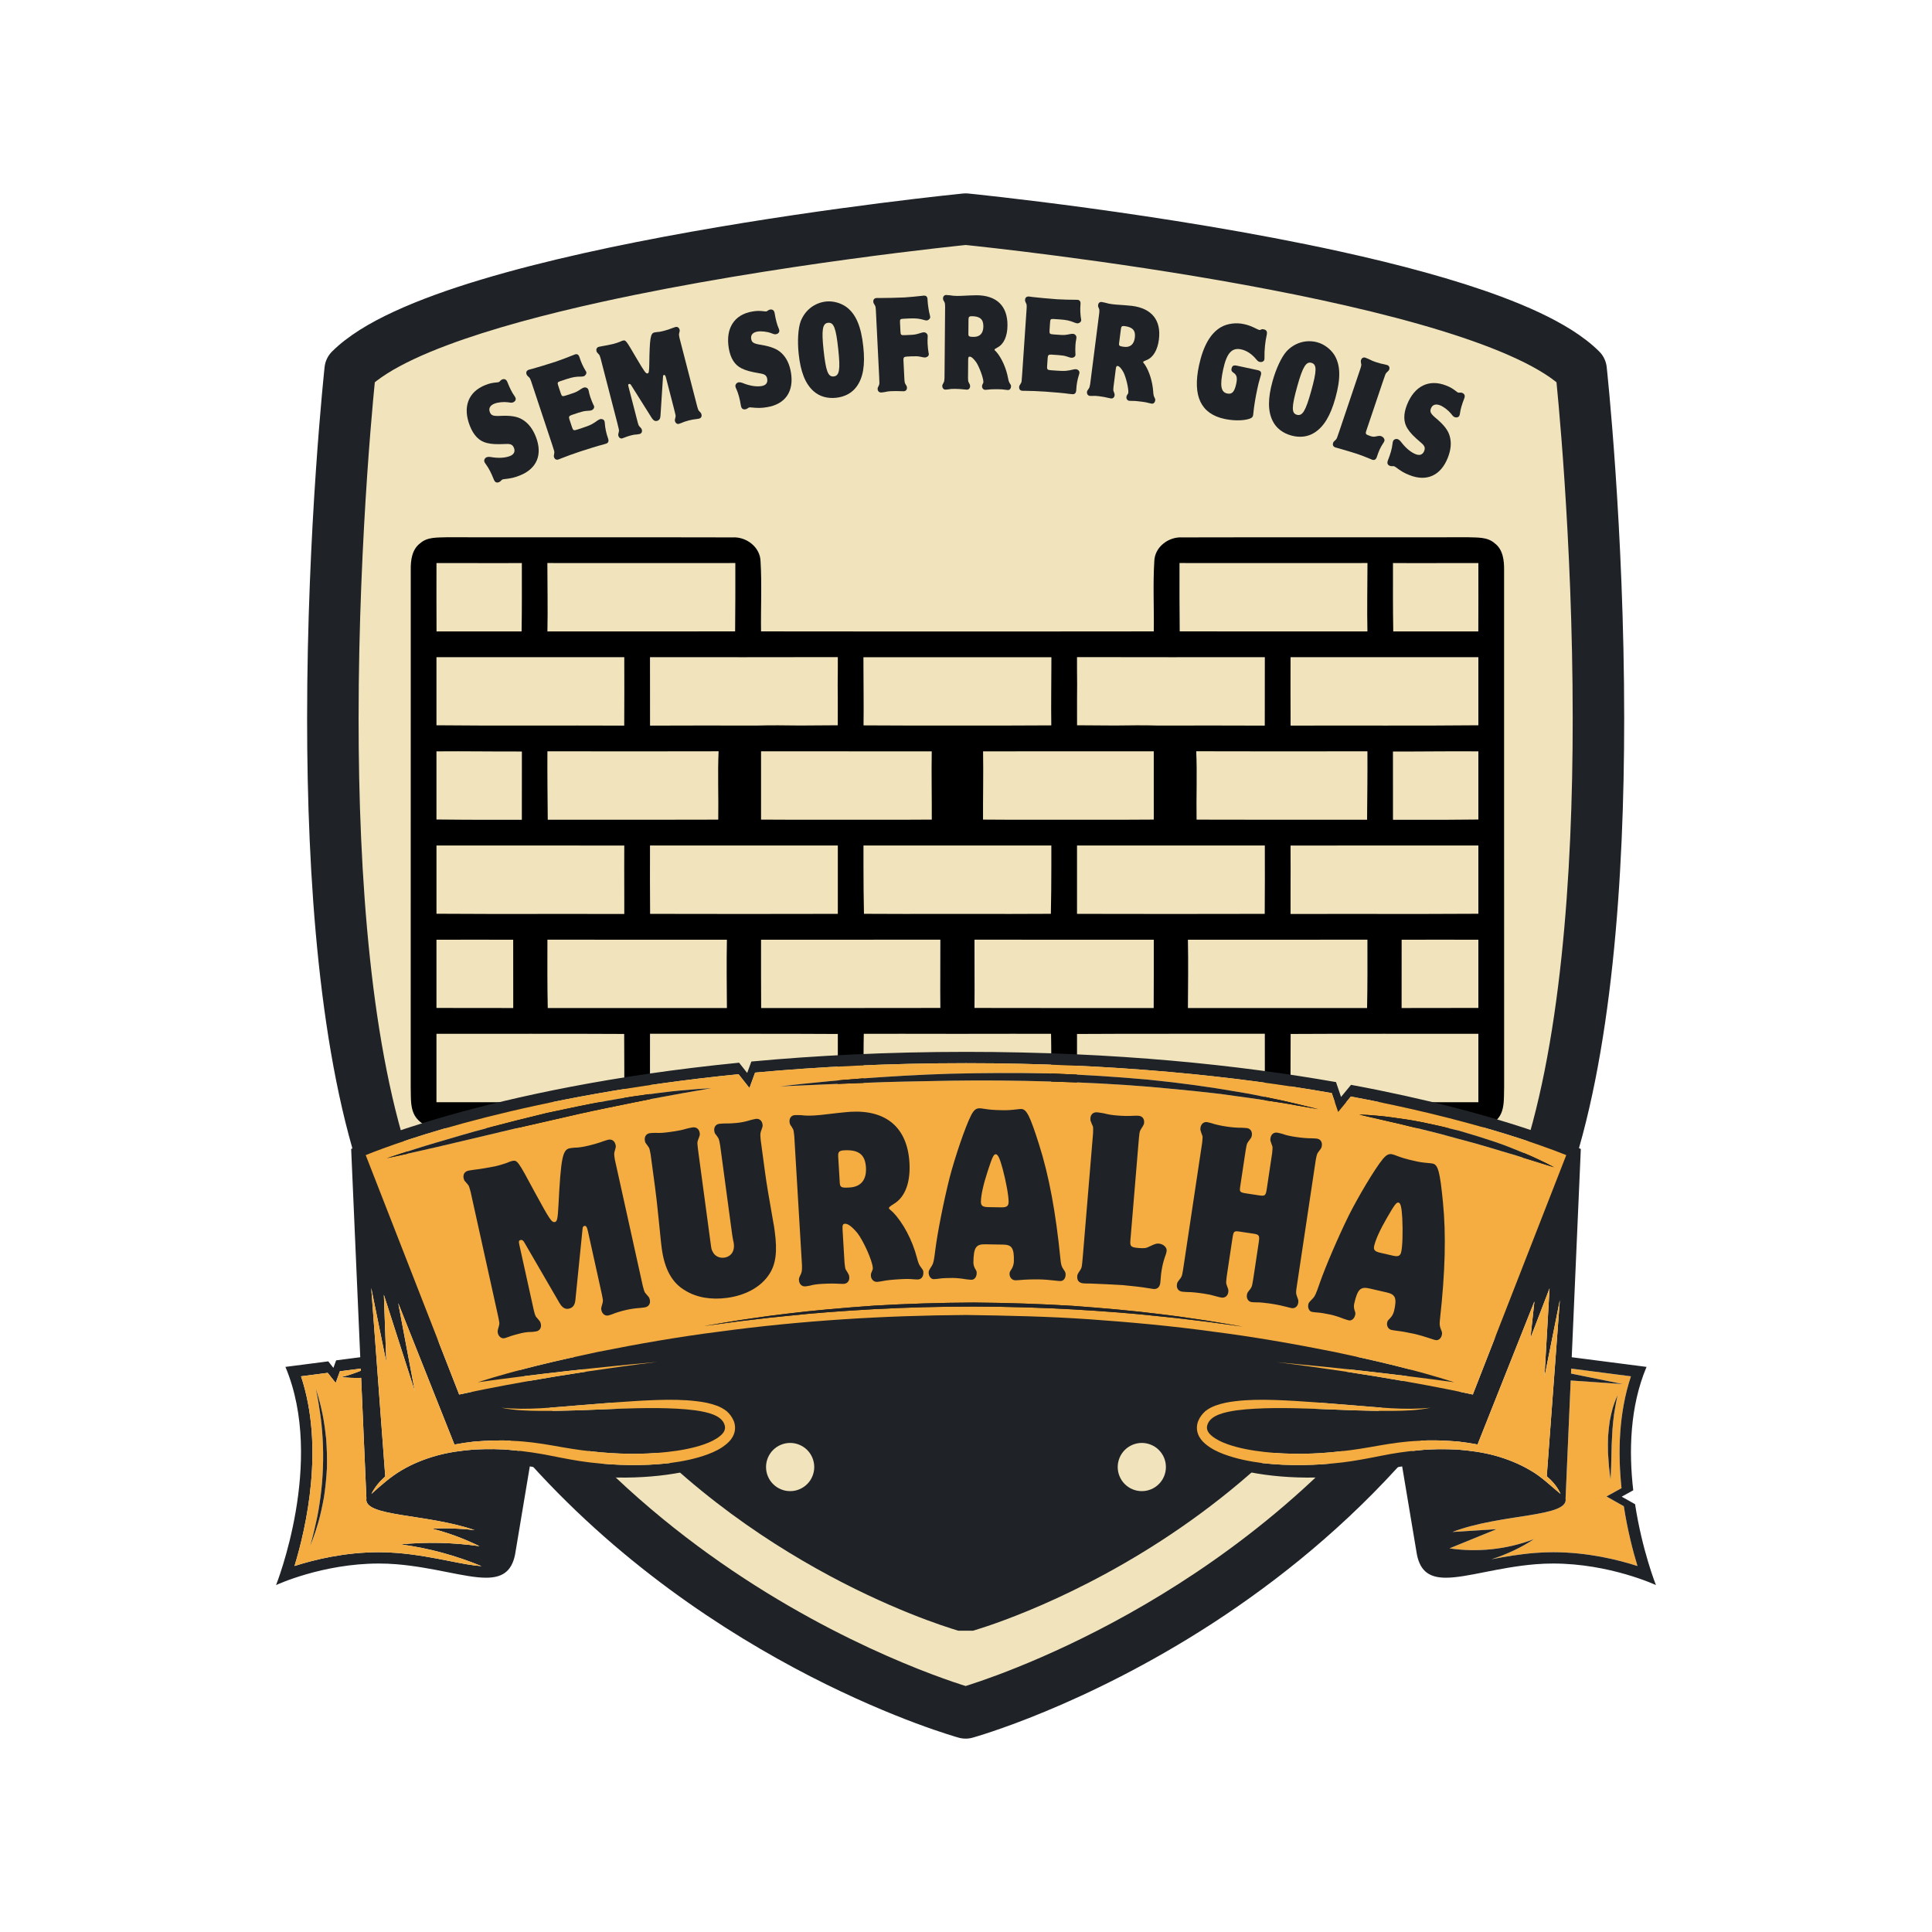 <svg xmlns="http://www.w3.org/2000/svg" xmlns:xlink="http://www.w3.org/1999/xlink" width="600" zoomAndPan="magnify" viewBox="0 0 450 450" height="600" preserveAspectRatio="xMidYMid meet" version="1.0"><defs><g/><clipPath id="b43a9a0e87"><path d="M 108 267.379 L 342 267.379 L 342 376 L 108 376 Z M 108 267.379 " clip-rule="nonzero"/></clipPath><clipPath id="b283f61d8c"><path d="M 103 267.379 L 347 267.379 L 347 379.828 L 103 379.828 Z M 103 267.379 " clip-rule="nonzero"/></clipPath><clipPath id="103142acdc"><path d="M 95.496 125 L 350.496 125 L 350.496 262.977 L 95.496 262.977 Z M 95.496 125 " clip-rule="nonzero"/></clipPath><clipPath id="a1898655c6"><path d="M 64.191 245.012 L 385.941 245.012 L 385.941 369.512 L 64.191 369.512 Z M 64.191 245.012 " clip-rule="nonzero"/></clipPath><clipPath id="098273d107"><path d="M 178.426 336.086 L 189.676 336.086 L 189.676 347.336 L 178.426 347.336 Z M 178.426 336.086 " clip-rule="nonzero"/></clipPath><clipPath id="5d7ef4ebf9"><path d="M 260.336 336.086 L 271.586 336.086 L 271.586 347.336 L 260.336 347.336 Z M 260.336 336.086 " clip-rule="nonzero"/></clipPath></defs><path fill="#f1e4bd" d="M 368.273 86.129 C 345.125 62.984 224.922 51.039 224.922 51.039 C 224.922 51.039 104.711 62.984 81.566 86.129 C 81.566 86.129 68.023 210.684 90.527 274.277 C 124.871 371.336 224.922 398.965 224.922 398.965 C 224.922 398.965 324.965 371.336 359.316 274.277 C 381.82 210.684 368.273 86.129 368.273 86.129 " fill-opacity="1" fill-rule="nonzero"/><path fill="#1f2327" d="M 368.273 86.129 L 372.512 81.891 C 370.648 80.031 368.477 78.391 366.047 76.848 C 361.488 73.977 355.984 71.461 349.754 69.125 C 338.863 65.055 325.746 61.57 312.105 58.57 C 291.66 54.082 270.055 50.719 253.527 48.465 C 237.008 46.215 225.562 45.074 225.512 45.07 C 225.16 45.031 224.676 45.031 224.324 45.07 C 224.23 45.078 194.078 48.074 160.867 54 C 144.258 56.969 126.887 60.66 112 65.145 C 104.555 67.383 97.727 69.824 91.855 72.535 C 88.918 73.887 86.223 75.312 83.789 76.848 C 81.359 78.391 79.191 80.031 77.324 81.891 C 76.367 82.852 75.75 84.129 75.605 85.48 C 75.594 85.613 71.531 122.934 71.531 167.383 C 71.531 185.852 72.23 205.547 74.234 224.379 C 76.242 243.215 79.531 261.164 84.871 276.277 C 93.734 301.324 106.855 321.926 121.5 338.66 C 143.477 363.762 168.832 380.215 188.711 390.441 C 208.59 400.66 223.027 404.66 223.324 404.746 C 224.363 405.031 225.473 405.031 226.512 404.746 C 226.906 404.629 252.441 397.566 282.5 378.051 C 297.527 368.281 313.691 355.395 328.336 338.66 C 342.98 321.926 356.102 301.324 364.965 276.277 C 370.305 261.164 373.594 243.215 375.602 224.383 C 377.609 205.559 378.305 185.859 378.305 167.395 C 378.305 122.938 374.246 85.613 374.23 85.48 C 374.082 84.129 373.473 82.852 372.512 81.891 L 368.273 86.129 L 362.309 86.773 L 362.316 86.875 C 362.543 88.961 366.32 125.023 366.312 167.395 C 366.32 185.551 365.621 204.867 363.676 223.113 C 361.742 241.355 358.535 258.531 353.66 272.277 C 345.348 295.758 333.086 315.012 319.312 330.762 C 298.656 354.371 274.562 370.051 255.645 379.773 C 246.188 384.637 238.031 388.008 232.281 390.16 C 229.402 391.23 227.129 392 225.59 392.492 C 224.816 392.738 224.23 392.918 223.852 393.031 C 223.66 393.09 223.52 393.129 223.426 393.156 L 223.332 393.18 L 223.32 393.184 L 224.348 396.898 L 223.324 393.184 L 223.32 393.184 L 224.348 396.898 L 223.324 393.184 L 224.922 398.965 L 226.512 393.184 C 226.133 393.086 201.59 386.148 173.195 367.559 C 158.996 358.258 143.844 346.066 130.203 330.391 C 116.562 314.711 104.426 295.578 96.18 272.277 C 91.309 258.531 88.094 241.352 86.16 223.109 C 84.215 204.863 83.52 185.547 83.523 167.383 C 83.523 145.516 84.527 125.332 85.527 110.629 C 86.027 103.277 86.531 97.301 86.906 93.164 C 87.094 91.098 87.25 89.496 87.359 88.41 C 87.414 87.867 87.457 87.453 87.484 87.184 C 87.5 87.043 87.508 86.938 87.52 86.875 L 87.527 86.773 L 81.566 86.129 L 85.805 90.367 C 86.84 89.332 88.32 88.172 90.195 86.992 C 93.703 84.766 98.559 82.492 104.289 80.359 C 114.316 76.598 127.008 73.199 140.301 70.285 C 160.254 65.902 181.605 62.57 197.93 60.348 C 206.09 59.234 213 58.398 217.863 57.84 C 220.293 57.559 222.215 57.348 223.52 57.211 C 224.176 57.141 224.672 57.086 225.012 57.055 C 225.348 57.02 225.512 57 225.512 57 L 224.922 51.039 L 224.324 57 C 224.324 57 224.434 57.016 224.652 57.035 C 228.098 57.387 258.137 60.539 289.93 66.359 C 305.82 69.27 322.156 72.852 335.695 77.023 C 342.461 79.105 348.531 81.336 353.426 83.641 C 355.879 84.789 358.027 85.957 359.816 87.098 C 361.609 88.242 363.031 89.367 364.027 90.367 L 368.273 86.129 L 362.309 86.773 L 368.273 86.129 " fill-opacity="1" fill-rule="nonzero"/><g clip-path="url(#b43a9a0e87)"><path fill="#1f2327" d="M 338.551 127.426 C 320.207 109.078 224.934 99.613 224.934 99.613 C 224.934 99.613 129.66 109.078 111.312 127.426 C 111.312 127.426 100.582 226.141 118.418 276.547 C 145.637 353.473 224.934 375.371 224.934 375.371 C 224.934 375.371 304.227 353.473 331.453 276.547 C 349.289 226.141 338.551 127.426 338.551 127.426 " fill-opacity="1" fill-rule="nonzero"/></g><g clip-path="url(#b283f61d8c)"><path fill="#1f2327" d="M 338.551 127.426 L 341.91 124.062 C 340.434 122.59 338.715 121.289 336.789 120.07 C 333.176 117.793 328.812 115.801 323.875 113.945 C 315.242 110.719 304.848 107.957 294.035 105.582 C 277.832 102.023 260.707 99.359 247.609 97.574 C 234.516 95.789 225.445 94.887 225.402 94.883 C 225.125 94.852 224.742 94.852 224.465 94.883 C 224.391 94.891 200.492 97.262 174.168 101.957 C 161 104.312 147.234 107.238 135.438 110.789 C 129.535 112.566 124.125 114.5 119.473 116.648 C 117.145 117.723 115.004 118.852 113.078 120.07 C 111.152 121.289 109.434 122.59 107.953 124.062 C 107.191 124.824 106.707 125.84 106.59 126.91 C 106.582 127.016 103.363 156.594 103.363 191.824 C 103.363 206.461 103.914 222.074 105.504 236.996 C 107.098 251.926 109.703 266.152 113.934 278.133 C 120.961 297.984 131.359 314.312 142.965 327.574 C 160.387 347.469 180.48 360.508 196.234 368.613 C 211.992 376.715 223.434 379.887 223.668 379.953 C 224.492 380.18 225.375 380.18 226.199 379.953 C 226.508 379.859 246.746 374.262 270.57 358.793 C 282.48 351.055 295.293 340.84 306.902 327.574 C 318.508 314.312 328.906 297.984 335.93 278.133 C 340.164 266.152 342.77 251.926 344.363 237 C 345.953 222.082 346.504 206.469 346.504 191.832 C 346.504 156.598 343.285 127.016 343.273 126.91 C 343.156 125.84 342.672 124.824 341.91 124.062 L 338.551 127.426 L 333.824 127.938 L 333.832 128.016 C 334.012 129.672 337.004 158.25 337 191.832 C 337.004 206.223 336.449 221.535 334.91 235.996 C 333.375 250.453 330.832 264.066 326.973 274.961 C 320.383 293.574 310.664 308.832 299.746 321.312 C 283.379 340.027 264.277 352.453 249.285 360.16 C 241.789 364.016 235.328 366.688 230.77 368.391 C 228.488 369.242 226.684 369.852 225.465 370.242 C 224.852 370.438 224.391 370.578 224.09 370.668 C 223.938 370.715 223.824 370.746 223.75 370.77 L 223.676 370.785 L 223.664 370.789 L 224.48 373.734 L 223.668 370.789 L 223.664 370.789 L 224.48 373.734 L 223.668 370.789 L 224.934 375.371 L 226.199 370.789 C 225.898 370.711 206.441 365.215 183.938 350.477 C 172.688 343.109 160.676 333.445 149.863 321.02 C 139.051 308.594 129.434 293.43 122.898 274.961 C 119.035 264.066 116.488 250.449 114.957 235.992 C 113.414 221.531 112.863 206.219 112.867 191.824 C 112.867 174.492 113.66 158.496 114.457 146.84 C 114.852 141.016 115.25 136.277 115.547 133 C 115.695 131.363 115.82 130.094 115.906 129.23 C 115.953 128.801 115.984 128.477 116.008 128.258 C 116.02 128.148 116.027 128.066 116.031 128.016 L 116.039 127.938 L 111.312 127.426 L 114.676 130.785 C 115.496 129.965 116.668 129.043 118.152 128.105 C 120.934 126.344 124.785 124.543 129.324 122.852 C 137.273 119.867 147.332 117.176 157.867 114.867 C 173.68 111.391 190.602 108.754 203.543 106.988 C 210.012 106.109 215.484 105.445 219.34 105.004 C 221.266 104.781 222.789 104.613 223.824 104.504 C 224.344 104.449 224.738 104.406 225.004 104.379 C 225.273 104.352 225.402 104.34 225.402 104.34 L 224.934 99.613 L 224.465 104.34 C 224.465 104.34 224.551 104.348 224.723 104.363 C 227.453 104.645 251.262 107.141 276.461 111.758 C 289.055 114.062 302 116.902 312.734 120.207 C 318.094 121.859 322.906 123.625 326.785 125.453 C 328.727 126.363 330.434 127.285 331.852 128.191 C 333.273 129.098 334.398 129.988 335.188 130.785 L 338.551 127.426 L 333.824 127.938 L 338.551 127.426 " fill-opacity="1" fill-rule="nonzero"/></g><g clip-path="url(#103142acdc)"><path fill="#000000" d="M 350.312 255.18 C 350.316 254.906 350.32 254.633 350.32 254.363 C 350.32 253.957 350.324 253.555 350.344 253.168 C 350.344 253.141 350.344 253.113 350.344 253.086 C 350.344 253.062 350.344 253.035 350.344 253.016 C 350.32 212.926 350.344 172.852 350.332 132.766 C 350.363 130.535 350.074 127.977 348.141 126.539 C 346.438 125.012 344.012 125.23 341.895 125.137 C 319.723 125.184 297.551 125.113 275.383 125.172 C 272.164 124.973 268.914 127.426 268.855 130.781 C 268.527 136.199 268.82 141.645 268.738 147.062 C 253.488 147.09 238.242 147.074 223 147.078 C 207.758 147.074 192.512 147.09 177.262 147.062 C 177.18 141.645 177.473 136.199 177.148 130.781 C 177.086 127.43 173.836 124.973 170.617 125.172 C 148.449 125.113 126.281 125.184 104.109 125.137 C 101.988 125.23 99.562 125.008 97.863 126.539 C 95.93 127.977 95.637 130.535 95.672 132.766 C 95.66 172.852 95.68 212.926 95.66 253.016 C 95.66 253.035 95.66 253.062 95.66 253.086 C 95.66 253.113 95.66 253.141 95.66 253.168 C 95.676 253.555 95.68 253.957 95.68 254.363 C 95.684 254.633 95.688 254.906 95.688 255.18 C 95.691 255.359 95.699 255.539 95.703 255.723 C 95.707 255.883 95.711 256.047 95.719 256.207 C 95.812 257.953 96.141 259.66 97.453 260.922 C 97.457 260.93 97.465 260.93 97.469 260.938 C 97.469 260.941 97.473 260.941 97.477 260.945 C 97.484 260.953 97.492 260.957 97.504 260.969 C 97.688 261.156 97.879 261.32 98.082 261.473 C 98.125 261.508 98.168 261.543 98.215 261.574 C 100.176 262.969 102.773 262.766 105.172 262.73 C 105.453 262.73 105.734 262.73 106.02 262.73 C 106.176 262.734 106.328 262.734 106.484 262.742 C 145.324 262.723 184.16 262.723 222.996 262.727 C 261.832 262.727 300.672 262.727 339.508 262.742 C 339.66 262.734 339.816 262.734 339.973 262.73 C 340.258 262.73 340.539 262.73 340.82 262.73 C 343.219 262.762 345.816 262.969 347.777 261.574 C 347.824 261.543 347.867 261.508 347.91 261.473 C 348.109 261.32 348.305 261.156 348.492 260.965 C 348.5 260.957 348.512 260.953 348.516 260.941 C 348.52 260.941 348.52 260.938 348.523 260.934 C 348.527 260.93 348.535 260.926 348.543 260.918 C 349.855 259.656 350.184 257.953 350.273 256.207 C 350.281 256.047 350.285 255.883 350.289 255.719 C 350.301 255.543 350.309 255.359 350.312 255.18 Z M 250.859 256.73 C 250.867 251.43 250.848 246.133 250.859 240.832 C 265.438 240.738 280.02 240.82 294.602 240.785 C 294.625 246.086 294.602 251.402 294.57 256.719 C 287.285 256.734 280 256.738 272.715 256.734 C 265.43 256.734 258.145 256.73 250.859 256.73 Z M 223 256.723 C 215.73 256.723 208.461 256.73 201.191 256.715 C 201.152 253.145 201.148 249.582 201.137 246.016 C 201.148 244.273 201.152 242.535 201.191 240.793 C 204.195 240.785 207.199 240.785 210.207 240.785 C 214.449 240.801 218.695 240.805 222.938 240.801 C 222.957 240.801 222.98 240.801 223 240.801 C 223.02 240.801 223.043 240.801 223.062 240.801 C 227.309 240.805 231.551 240.801 235.797 240.785 C 238.801 240.785 241.805 240.785 244.809 240.793 C 244.848 242.535 244.852 244.273 244.863 246.016 C 244.852 249.582 244.848 253.145 244.809 256.715 C 237.543 256.73 230.273 256.723 223 256.723 Z M 173.285 256.734 C 166 256.738 158.719 256.734 151.434 256.719 C 151.398 251.402 151.375 246.086 151.398 240.785 C 165.98 240.816 180.562 240.738 195.145 240.832 C 195.156 246.137 195.156 251.43 195.145 256.73 C 187.859 256.73 180.574 256.734 173.285 256.734 Z M 127.504 174.992 C 140.793 175.012 154.086 175.027 167.375 174.988 C 167.137 180.289 167.387 185.609 167.293 190.91 C 161.633 190.93 155.965 190.941 150.301 190.938 C 142.727 190.93 135.156 190.93 127.582 190.934 C 127.539 185.621 127.469 180.309 127.504 174.992 Z M 195.145 196.934 C 195.156 202.234 195.156 207.539 195.145 212.855 C 180.574 212.891 165.992 212.891 151.422 212.855 C 151.387 207.539 151.375 202.234 151.398 196.934 C 165.98 196.934 180.562 196.934 195.145 196.934 Z M 219.027 218.871 C 219.047 224.16 218.969 229.465 219.027 234.77 C 205.109 234.809 191.203 234.777 177.285 234.789 C 177.262 229.484 177.25 224.184 177.262 218.879 C 191.184 218.871 205.105 218.879 219.027 218.871 Z M 210.645 212.875 C 207.508 212.871 204.375 212.867 201.234 212.844 C 201.148 209.18 201.129 205.516 201.121 201.855 C 201.121 200.215 201.113 198.574 201.121 196.934 C 215.711 196.934 230.289 196.934 244.879 196.934 C 244.887 198.574 244.879 200.215 244.879 201.855 C 244.871 205.516 244.852 209.18 244.766 212.844 C 241.629 212.867 238.492 212.871 235.355 212.875 C 231.238 212.859 227.117 212.855 223 212.863 C 218.883 212.855 214.766 212.859 210.645 212.875 Z M 226.977 218.871 C 240.898 218.879 254.816 218.871 268.738 218.883 C 268.75 224.184 268.738 229.488 268.715 234.793 C 254.797 234.781 240.891 234.809 226.977 234.77 C 227.035 229.465 226.953 224.16 226.977 218.871 Z M 294.602 196.934 C 294.625 202.234 294.613 207.539 294.578 212.855 C 280.008 212.891 265.43 212.891 250.859 212.855 C 250.859 207.547 250.859 202.242 250.859 196.934 C 265.438 196.934 280.02 196.934 294.602 196.934 Z M 330.441 190.949 C 328.449 190.945 326.449 190.945 324.453 190.941 C 324.445 185.645 324.453 180.344 324.445 175.043 C 331.074 175.066 337.707 174.949 344.34 175.008 C 344.352 180.301 344.352 185.59 344.34 190.883 C 339.711 190.945 335.078 190.949 330.441 190.949 Z M 300.605 169.012 C 300.574 163.684 300.582 158.383 300.594 153.066 C 315.176 153.078 329.758 153.066 344.34 153.066 C 344.352 158.359 344.352 163.637 344.34 168.93 C 329.758 169.082 315.188 168.945 300.605 169.012 Z M 318.5 174.992 C 318.531 180.305 318.465 185.621 318.418 190.934 C 310.844 190.93 303.27 190.93 295.699 190.934 C 290.035 190.941 284.371 190.93 278.707 190.91 C 278.613 185.609 278.863 180.289 278.625 174.984 C 291.914 175.027 305.207 175.016 318.5 174.992 Z M 268.738 190.898 C 266.535 190.91 264.332 190.926 262.125 190.93 C 258.324 190.926 254.523 190.926 250.723 190.93 C 245.402 190.926 240.086 190.922 234.77 190.93 C 232.832 190.926 230.898 190.91 228.965 190.898 C 228.941 185.598 229.07 180.305 228.977 175.004 C 242.223 175.016 255.477 175.012 268.734 174.992 C 268.75 180.297 268.715 185.598 268.738 190.898 Z M 244.891 153.082 C 244.891 153.922 244.887 154.77 244.883 155.613 C 244.863 157.641 244.848 159.668 244.848 161.695 C 244.836 164.117 244.828 166.535 244.867 168.953 C 237.578 169.004 230.293 169.004 223 169 C 215.711 169.004 208.422 169.004 201.133 168.953 C 201.168 166.539 201.164 164.121 201.148 161.703 C 201.152 159.672 201.137 157.641 201.117 155.613 C 201.113 154.77 201.105 153.922 201.109 153.082 C 208.402 153.074 215.703 153.078 222.996 153.078 C 230.301 153.074 237.594 153.074 244.891 153.082 Z M 217.02 175.008 C 216.93 180.309 217.055 185.602 217.031 190.902 C 215.098 190.914 213.164 190.926 211.23 190.93 C 205.914 190.926 200.598 190.926 195.277 190.934 C 191.477 190.93 187.676 190.93 183.875 190.93 C 181.672 190.926 179.465 190.914 177.262 190.902 C 177.281 185.602 177.25 180.297 177.262 174.996 C 190.52 175.012 203.773 175.016 217.02 175.008 Z M 145.406 196.945 C 145.383 200.629 145.395 204.309 145.406 207.992 C 145.406 209.621 145.414 211.25 145.406 212.879 C 145.402 212.879 145.402 212.879 145.395 212.879 C 140.797 212.867 136.191 212.867 131.594 212.871 C 125.898 212.871 120.203 212.875 114.512 212.879 C 110.23 212.871 105.945 212.863 101.664 212.828 C 101.652 207.527 101.652 202.234 101.664 196.93 C 116.242 196.934 130.824 196.922 145.406 196.945 Z M 119.531 218.883 C 119.531 224.184 119.551 229.484 119.543 234.789 C 113.582 234.797 107.625 234.789 101.66 234.77 C 101.648 229.477 101.648 224.172 101.66 218.883 C 107.609 218.859 113.57 218.871 119.531 218.883 Z M 101.66 240.797 C 116.23 240.809 130.812 240.746 145.383 240.828 C 145.418 246.121 145.418 251.426 145.406 256.727 C 130.824 256.727 116.242 256.738 101.66 256.727 C 101.648 251.414 101.648 246.098 101.66 240.797 Z M 127.582 234.793 C 127.469 229.488 127.492 224.172 127.504 218.871 C 141.445 218.883 155.379 218.871 169.312 218.883 C 169.207 224.18 169.277 229.492 169.312 234.793 C 164.441 234.793 159.566 234.797 154.695 234.797 C 145.656 234.797 136.621 234.797 127.582 234.793 Z M 276.688 234.793 C 276.723 229.492 276.793 224.18 276.688 218.883 C 290.621 218.871 304.555 218.883 318.5 218.871 C 318.512 224.172 318.531 229.488 318.418 234.793 C 309.383 234.797 300.344 234.797 291.305 234.797 C 286.434 234.797 281.559 234.793 276.688 234.793 Z M 300.617 240.828 C 315.188 240.746 329.77 240.809 344.34 240.797 C 344.352 246.105 344.328 251.418 344.34 256.73 C 329.762 256.73 315.172 256.73 300.594 256.73 C 300.582 251.426 300.582 246.121 300.617 240.828 Z M 326.461 234.789 C 326.449 229.484 326.469 224.184 326.469 218.883 C 332.43 218.871 338.391 218.859 344.34 218.883 C 344.34 224.176 344.328 229.473 344.34 234.766 C 338.375 234.789 332.422 234.793 326.461 234.789 Z M 331.492 212.879 C 325.797 212.875 320.105 212.871 314.41 212.871 C 309.809 212.867 305.207 212.867 300.605 212.879 C 300.602 212.879 300.602 212.879 300.594 212.879 C 300.59 211.242 300.598 209.613 300.594 207.98 C 300.605 204.301 300.621 200.621 300.594 196.945 C 315.176 196.922 329.758 196.934 344.34 196.934 C 344.34 202.227 344.34 207.523 344.34 212.832 C 340.059 212.863 335.773 212.871 331.492 212.879 Z M 324.453 131.141 C 331.086 131.199 337.707 131.117 344.34 131.152 C 344.352 136.457 344.352 141.758 344.328 147.074 C 337.719 147.074 331.109 147.074 324.516 147.074 C 324.418 141.758 324.453 136.457 324.453 131.141 Z M 274.73 131.141 C 289.324 131.164 303.918 131.152 318.512 131.141 C 318.512 136.457 318.379 141.758 318.5 147.074 C 303.93 147.062 289.359 147.086 274.777 147.062 C 274.73 141.75 274.707 136.445 274.73 131.141 Z M 294.602 153.066 C 294.625 158.383 294.57 163.695 294.59 169.012 C 286.363 168.965 278.133 168.992 269.898 169 C 266.492 168.902 263.078 168.941 259.668 168.988 C 256.73 168.977 253.801 168.965 250.867 168.93 C 250.863 166.848 250.863 164.766 250.863 162.684 C 250.887 160.527 250.902 158.375 250.859 156.227 C 250.859 155.168 250.852 154.113 250.855 153.055 C 265.438 153.09 280.02 153.082 294.602 153.066 Z M 195.145 153.055 C 195.145 154.113 195.141 155.168 195.141 156.223 C 195.098 158.375 195.109 160.527 195.137 162.684 C 195.133 164.766 195.137 166.848 195.133 168.93 C 192.199 168.961 189.266 168.977 186.332 168.988 C 182.918 168.945 179.508 168.902 176.098 169 C 167.867 168.992 159.637 168.965 151.406 169.012 C 151.43 163.695 151.375 158.383 151.395 153.066 C 165.98 153.082 180.562 153.09 195.145 153.055 Z M 171.273 131.141 C 171.293 136.445 171.273 141.75 171.223 147.062 C 156.645 147.086 142.074 147.062 127.504 147.074 C 127.617 141.758 127.492 136.457 127.492 131.141 C 142.082 131.152 156.68 131.164 171.273 131.141 Z M 121.547 131.141 C 121.547 136.457 121.582 141.758 121.488 147.074 C 114.891 147.074 108.285 147.074 101.676 147.074 C 101.652 141.758 101.652 136.457 101.664 131.152 C 108.293 131.117 114.914 131.199 121.547 131.141 Z M 101.66 153.066 C 116.242 153.066 130.824 153.078 145.406 153.066 C 145.418 158.383 145.43 163.684 145.395 169.012 C 130.812 168.941 116.242 169.082 101.66 168.93 C 101.648 163.641 101.648 158.359 101.66 153.066 Z M 101.66 175.008 C 108.293 174.945 114.926 175.066 121.559 175.039 C 121.547 180.344 121.559 185.641 121.547 190.941 C 119.551 190.941 117.551 190.945 115.559 190.945 C 110.922 190.945 106.289 190.945 101.66 190.879 C 101.648 185.59 101.648 180.297 101.66 175.008 Z M 101.66 175.008 " fill-opacity="1" fill-rule="nonzero"/></g><path fill="#f5ad41" d="M 379.875 320.57 L 365.969 318.77 L 365.918 319.926 L 377.98 322.375 L 365.848 321.543 L 364.652 349.012 C 365.41 353.473 349.75 352.465 338.301 356.824 L 348.562 356.18 L 337.617 360.645 C 344.035 361.59 350.891 360.941 357.301 358.492 C 354.289 360.477 350.949 362.039 347.422 363.18 C 350.488 362.59 353.848 362.008 357.512 361.711 C 358.898 361.598 360.324 361.539 361.75 361.539 C 369.738 361.539 376.812 363.277 381.398 364.754 C 380.348 361.305 379.078 356.434 378.219 350.832 L 374.18 348.555 L 377.684 346.621 C 376.82 338.469 377 329.219 379.875 320.57 Z M 376.176 327.992 C 375.992 328.895 375.859 329.961 375.742 331.105 C 375.613 332.246 375.527 333.469 375.48 334.695 C 375.402 335.922 375.359 337.152 375.344 338.305 C 375.316 339.469 375.293 340.543 375.27 341.473 C 375.191 343.332 375.137 344.574 375.137 344.574 C 375.137 344.574 374.941 343.344 374.746 341.488 C 374.684 340.562 374.613 339.473 374.531 338.312 C 374.508 337.145 374.504 335.895 374.547 334.648 C 374.637 333.402 374.766 332.156 374.941 330.992 C 375.16 329.84 375.395 328.773 375.66 327.871 C 376.215 326.074 376.785 324.961 376.785 324.961 C 376.785 324.961 376.473 326.172 376.176 327.992 " fill-opacity="1" fill-rule="nonzero"/><g clip-path="url(#a1898655c6)"><path fill="#1f2327" d="M 377.727 348.605 L 380.414 347.117 C 379.375 338.113 379.602 327.66 383.512 318.375 L 366.086 316.125 L 367.598 281.426 L 367.617 281.32 L 367.605 281.316 L 368.203 267.617 C 368.203 267.617 350.125 259.238 314.68 252.68 L 312.355 255.5 L 311.184 252.043 C 288.867 248.117 260.098 245 224.996 245 C 206.574 245 189.922 245.867 175.004 247.25 L 174.035 249.91 L 172.148 247.523 C 112.406 253.418 81.793 267.617 81.793 267.617 L 83.91 316.125 L 78.293 316.852 L 77.656 318.602 L 76.461 317.086 L 66.48 318.375 C 75.777 340.461 64.297 369.195 64.297 369.195 C 64.297 369.195 75.039 364.176 88.242 364.176 C 89.562 364.176 90.906 364.227 92.27 364.336 C 100.988 365.043 108.258 367.48 113.207 367.48 C 116.789 367.48 119.156 366.203 119.973 362.066 L 123.402 341.555 C 125.371 341.852 127.379 342.195 129.449 342.617 C 150.957 347.012 175.863 341.551 173.922 332.23 C 173.141 328.48 170.668 323.195 167.996 318.203 C 184.844 316.547 204.207 315.348 224.996 315.348 C 245.785 315.348 265.148 316.547 282 318.203 C 279.324 323.195 276.852 328.48 276.07 332.23 C 274.129 341.551 299.035 347.012 320.543 342.617 C 322.613 342.195 324.621 341.852 326.59 341.555 L 330.023 362.066 C 330.84 366.203 333.203 367.48 336.785 367.48 C 341.734 367.48 349.004 365.043 357.727 364.336 C 359.086 364.227 360.43 364.176 361.75 364.176 C 374.953 364.176 385.699 369.195 385.699 369.195 C 385.699 369.195 382.496 361.176 380.84 350.355 Z M 378.219 350.832 C 379.078 356.434 380.348 361.305 381.398 364.754 C 376.812 363.277 369.738 361.539 361.75 361.539 C 360.324 361.539 358.898 361.598 357.512 361.711 C 353.848 362.008 350.488 362.59 347.422 363.18 C 350.949 362.039 354.289 360.477 357.301 358.492 C 350.891 360.941 344.035 361.59 337.617 360.645 L 348.562 356.18 L 338.301 356.824 C 349.75 352.465 365.41 353.473 364.652 349.012 L 365.848 321.543 L 377.98 322.375 L 365.918 319.926 L 365.969 318.77 L 379.875 320.57 C 377 329.219 376.82 338.469 377.684 346.621 L 374.18 348.555 Z M 311.684 258.984 L 314.641 255.398 C 342.082 260.523 358.992 266.703 364.812 269.047 L 343.047 324.812 C 337.262 323.551 320.664 320.156 297.41 317.281 C 311.164 318.531 324.922 320.055 338.691 321.945 C 329.562 319.023 320.211 316.875 310.832 314.895 C 301.43 313.016 291.977 311.359 282.457 310.152 C 272.945 308.84 263.383 307.969 253.801 307.289 C 244.219 306.621 234.605 306.422 224.996 306.285 C 205.77 306.414 186.562 307.586 167.539 310.164 C 158.02 311.367 148.562 313.027 139.164 314.906 C 129.785 316.879 120.434 319.031 111.301 321.945 C 125.227 320.023 139.145 318.484 153.059 317.223 C 129.559 320.109 112.773 323.543 106.949 324.812 L 85.18 269.047 C 93.242 265.793 122.613 255.145 172.023 250.203 L 174.562 253.418 L 175.871 249.828 C 190.559 248.477 206.941 247.637 224.996 247.637 C 259.582 247.637 288.043 250.723 310.191 254.598 Z M 84.047 319.266 C 82.586 319.863 81.07 320.371 79.496 320.746 C 81.008 320.926 82.559 320.977 84.117 320.93 L 85.344 349.012 C 84.609 353.324 99.242 352.508 110.559 356.387 C 107.227 356 103.91 355.883 100.641 356.059 C 104.512 357.035 108.199 358.438 111.684 360.137 C 105.516 359.262 99.324 359.121 93.285 359.715 C 99.859 360.574 106.207 362.328 112.156 364.785 C 110.117 364.652 107.625 364.176 104.77 363.605 C 101.141 362.891 97.035 362.078 92.48 361.711 C 91.098 361.598 89.668 361.539 88.242 361.539 C 80.254 361.539 73.18 363.277 68.598 364.754 C 71.344 355.723 75.586 337.043 70.117 320.57 L 76.336 319.762 L 78.188 322.109 L 79.172 319.395 L 84.023 318.77 Z M 170.91 330.988 C 171.277 331.906 171.324 333.074 170.938 334.039 C 170.57 335.023 169.918 335.742 169.254 336.305 C 167.91 337.449 166.422 338.145 164.93 338.711 C 161.941 339.82 158.871 340.41 155.801 340.805 C 149.645 341.488 143.465 341.34 137.363 340.629 C 134.328 340.266 131.27 339.656 128.32 339.07 C 125.395 338.488 122.441 338.031 119.469 337.785 C 116.504 337.457 113.52 337.488 110.547 337.617 C 107.582 337.848 104.625 338.242 101.754 339.031 C 98.895 339.824 96.113 340.926 93.559 342.441 C 90.984 343.957 88.793 345.91 86.512 347.957 C 87.285 346.379 88.43 345.055 89.73 343.891 L 86.465 299.969 L 89.977 317.262 L 89.41 301.578 L 96.617 324.039 L 92.758 303.527 L 105.848 336.461 C 107.352 336.172 108.871 335.953 110.395 335.777 C 113.461 335.535 116.551 335.391 119.625 335.609 C 122.699 335.738 125.75 336.172 128.773 336.699 C 131.781 337.234 134.68 337.746 137.664 338.039 C 143.594 338.715 149.605 338.852 155.496 338.184 C 158.43 337.855 161.363 337.34 164.074 336.387 C 165.414 335.906 166.715 335.297 167.695 334.484 C 168.738 333.652 169.09 332.766 168.746 331.816 C 168.023 329.621 164.812 328.922 162 328.5 C 159.094 328.117 156.086 328.012 153.082 327.969 C 147.066 327.93 141.016 328.254 134.961 328.48 C 131.93 328.57 128.895 328.645 125.852 328.625 C 122.824 328.598 119.758 328.52 116.785 327.887 C 122.816 328.504 128.863 327.793 134.891 327.32 C 140.926 326.84 146.965 326.289 153.062 326.086 C 156.113 325.996 159.18 325.988 162.285 326.371 C 163.832 326.551 165.398 326.836 166.965 327.418 C 167.746 327.711 168.531 328.117 169.266 328.699 C 170.016 329.379 170.52 330.066 170.91 330.988 Z M 321.676 339.082 C 318.727 339.664 315.668 340.27 312.629 340.633 C 306.527 341.34 300.348 341.488 294.191 340.805 C 291.121 340.41 288.055 339.82 285.062 338.711 C 283.574 338.145 282.086 337.449 280.738 336.305 C 280.074 335.742 279.422 335.023 279.055 334.039 C 278.668 333.074 278.715 331.906 279.082 330.988 C 279.473 330.066 279.98 329.379 280.727 328.699 C 281.461 328.117 282.246 327.711 283.027 327.418 C 284.594 326.836 286.16 326.551 287.711 326.371 C 290.812 325.988 293.879 325.996 296.93 326.086 C 303.031 326.289 309.066 326.84 315.102 327.32 C 321.129 327.793 327.176 328.504 333.207 327.887 C 330.238 328.52 327.168 328.598 324.141 328.625 C 321.102 328.645 318.066 328.57 315.035 328.48 C 308.977 328.254 302.926 327.93 296.91 327.969 C 293.906 328.012 290.902 328.117 287.992 328.5 C 285.18 328.922 281.969 329.621 281.246 331.816 C 280.902 332.766 281.258 333.652 282.297 334.484 C 283.277 335.297 284.578 335.906 285.922 336.387 C 288.633 337.34 291.562 337.855 294.5 338.184 C 300.387 338.848 306.398 338.719 312.328 338.031 C 315.312 337.738 318.211 337.227 321.219 336.695 C 324.242 336.168 327.293 335.723 330.371 335.598 C 333.438 335.375 336.531 335.516 339.602 335.758 C 341.125 335.938 342.645 336.156 344.152 336.445 L 357.398 303.113 L 356.469 311.664 L 360.922 300.074 L 359.738 320.688 L 363.32 302.809 L 360.27 343.844 C 361.594 344.996 362.766 346.312 363.48 347.957 C 361.086 346.012 359.039 343.934 356.426 342.461 C 353.871 340.945 351.09 339.84 348.234 339.047 C 345.367 338.262 342.406 337.867 339.445 337.629 C 336.473 337.504 333.492 337.477 330.523 337.797 C 327.555 338.047 324.602 338.492 321.676 339.082 " fill-opacity="1" fill-rule="nonzero"/></g><path fill="#f5ad41" d="M 339.445 337.629 C 342.406 337.867 345.367 338.262 348.234 339.047 C 351.09 339.84 353.871 340.945 356.426 342.461 C 359.039 343.934 361.086 346.012 363.48 347.957 C 362.766 346.312 361.594 344.996 360.27 343.844 L 363.32 302.809 L 359.738 320.688 L 360.922 300.074 L 356.469 311.664 L 357.398 303.113 L 344.152 336.445 C 342.645 336.156 341.125 335.938 339.602 335.758 C 336.531 335.516 333.438 335.375 330.371 335.598 C 327.293 335.723 324.242 336.168 321.219 336.695 C 318.211 337.227 315.312 337.738 312.328 338.031 C 306.398 338.719 300.387 338.848 294.5 338.184 C 291.562 337.855 288.633 337.34 285.922 336.387 C 284.578 335.906 283.277 335.297 282.297 334.484 C 281.258 333.652 280.902 332.766 281.246 331.816 C 281.969 329.621 285.18 328.922 287.992 328.5 C 290.902 328.117 293.906 328.012 296.91 327.969 C 302.926 327.93 308.977 328.254 315.035 328.48 C 318.066 328.57 321.102 328.645 324.141 328.625 C 327.168 328.598 330.238 328.52 333.207 327.887 C 327.176 328.504 321.129 327.793 315.102 327.32 C 309.066 326.84 303.031 326.289 296.93 326.086 C 293.879 325.996 290.812 325.988 287.711 326.371 C 286.16 326.551 284.594 326.836 283.027 327.418 C 282.246 327.711 281.461 328.117 280.727 328.699 C 279.98 329.379 279.473 330.066 279.082 330.988 C 278.715 331.906 278.668 333.074 279.055 334.039 C 279.422 335.023 280.074 335.742 280.738 336.305 C 282.086 337.449 283.574 338.145 285.062 338.711 C 288.055 339.82 291.121 340.41 294.191 340.805 C 300.348 341.488 306.527 341.34 312.629 340.633 C 315.668 340.27 318.727 339.664 321.676 339.082 C 324.602 338.492 327.555 338.047 330.523 337.797 C 333.492 337.477 336.473 337.504 339.445 337.629 " fill-opacity="1" fill-rule="nonzero"/><path fill="#f5ad41" d="M 78.188 322.109 L 76.336 319.762 L 70.117 320.57 C 75.586 337.043 71.344 355.723 68.598 364.754 C 73.18 363.277 80.254 361.539 88.242 361.539 C 89.668 361.539 91.098 361.598 92.48 361.711 C 97.035 362.078 101.141 362.891 104.77 363.605 C 107.625 364.176 110.117 364.652 112.156 364.785 C 106.207 362.328 99.859 360.574 93.285 359.715 C 99.324 359.121 105.516 359.262 111.684 360.137 C 108.199 358.438 104.512 357.035 100.641 356.059 C 103.91 355.883 107.227 356 110.559 356.387 C 99.242 352.508 84.609 353.324 85.344 349.012 L 84.117 320.93 C 82.559 320.977 81.008 320.926 79.496 320.746 C 81.07 320.371 82.586 319.863 84.047 319.266 L 84.023 318.77 L 79.172 319.395 Z M 75.465 348.695 C 75.07 350.848 74.645 352.836 74.164 354.516 C 73.199 357.875 72.262 359.996 72.262 359.996 C 72.262 359.996 72.941 357.777 73.656 354.391 C 74.051 352.703 74.375 350.715 74.66 348.578 C 74.949 346.441 75.137 344.148 75.215 341.852 C 75.305 339.555 75.277 337.258 75.148 335.105 C 75.02 332.953 74.836 330.941 74.562 329.234 C 74.094 325.809 73.578 323.539 73.578 323.539 C 73.578 323.539 74.363 325.727 75.082 329.145 C 75.441 330.852 75.723 332.871 75.961 335.047 C 76.133 337.223 76.199 339.555 76.152 341.887 C 76.031 344.215 75.797 346.535 75.465 348.695 " fill-opacity="1" fill-rule="nonzero"/><path fill="#f5ad41" d="M 162.285 326.371 C 159.18 325.988 156.113 325.996 153.062 326.086 C 146.965 326.289 140.926 326.84 134.891 327.32 C 128.863 327.793 122.816 328.504 116.785 327.887 C 119.758 328.52 122.824 328.598 125.852 328.625 C 128.895 328.645 131.93 328.57 134.961 328.48 C 141.016 328.254 147.066 327.93 153.082 327.969 C 156.086 328.012 159.094 328.117 162 328.5 C 164.812 328.922 168.023 329.621 168.746 331.816 C 169.09 332.766 168.738 333.652 167.695 334.484 C 166.715 335.297 165.414 335.906 164.074 336.387 C 161.363 337.34 158.43 337.855 155.496 338.184 C 149.605 338.852 143.594 338.715 137.664 338.039 C 134.68 337.746 131.781 337.234 128.773 336.699 C 125.75 336.172 122.699 335.738 119.625 335.609 C 116.551 335.391 113.461 335.535 110.395 335.777 C 108.871 335.953 107.352 336.172 105.848 336.461 L 92.758 303.527 L 96.617 324.039 L 89.41 301.578 L 89.977 317.262 L 86.465 299.969 L 89.73 343.891 C 88.43 345.055 87.285 346.379 86.512 347.957 C 88.793 345.91 90.984 343.957 93.559 342.441 C 96.113 340.926 98.895 339.824 101.754 339.031 C 104.625 338.242 107.582 337.848 110.547 337.617 C 113.52 337.488 116.504 337.457 119.469 337.785 C 122.441 338.031 125.395 338.488 128.32 339.07 C 131.27 339.656 134.328 340.266 137.363 340.629 C 143.465 341.34 149.645 341.488 155.801 340.805 C 158.871 340.41 161.941 339.82 164.93 338.711 C 166.422 338.145 167.91 337.449 169.254 336.305 C 169.918 335.742 170.57 335.023 170.938 334.039 C 171.324 333.074 171.277 331.906 170.91 330.988 C 170.52 330.066 170.016 329.379 169.266 328.699 C 168.531 328.117 167.746 327.711 166.965 327.418 C 165.398 326.836 163.832 326.551 162.285 326.371 " fill-opacity="1" fill-rule="nonzero"/><path fill="#f5ad41" d="M 175.871 249.828 L 174.562 253.418 L 172.023 250.203 C 122.613 255.145 93.242 265.793 85.18 269.047 L 106.949 324.812 C 112.773 323.543 129.559 320.109 153.059 317.223 C 139.145 318.484 125.227 320.023 111.301 321.945 C 120.434 319.031 129.785 316.879 139.164 314.906 C 148.562 313.027 158.02 311.367 167.539 310.164 C 186.562 307.586 205.77 306.414 224.996 306.285 C 234.605 306.422 244.219 306.621 253.801 307.289 C 263.383 307.969 272.945 308.84 282.457 310.152 C 291.977 311.359 301.43 313.016 310.832 314.895 C 320.211 316.875 329.562 319.023 338.691 321.945 C 324.922 320.055 311.164 318.531 297.41 317.281 C 320.664 320.156 337.262 323.551 343.047 324.812 L 364.812 269.047 C 358.992 266.703 342.082 260.523 314.641 255.398 L 311.684 258.984 L 310.191 254.598 C 288.043 250.723 259.582 247.637 224.996 247.637 C 206.941 247.637 190.559 248.477 175.871 249.828 Z M 93.262 268.719 C 95.285 268.098 98.156 267.133 101.645 266.117 C 105.129 265.105 109.188 263.867 113.574 262.715 C 117.969 261.559 122.668 260.371 127.379 259.238 C 132.117 258.203 136.863 257.234 141.336 256.398 C 145.809 255.582 150.016 255.004 153.621 254.543 C 157.227 254.059 160.254 253.848 162.363 253.672 C 164.48 253.535 165.691 253.457 165.691 253.457 C 165.691 253.457 164.5 253.668 162.41 254.035 C 160.32 254.363 157.348 254.938 153.785 255.586 C 150.211 256.199 146.086 257.121 141.645 257.996 C 137.211 258.902 132.5 259.953 127.797 261.062 C 123.082 262.109 118.379 263.211 113.977 264.285 C 109.562 265.324 105.445 266.301 101.914 267.133 C 98.371 267.934 95.422 268.605 93.355 269.07 C 91.281 269.512 90.098 269.766 90.098 269.766 C 90.098 269.766 91.246 269.383 93.262 268.719 Z M 284.102 308.258 C 282.395 308.004 280.32 307.75 277.934 307.469 C 275.555 307.172 272.867 306.859 269.926 306.578 C 264.055 305.922 257.188 305.406 249.82 304.973 C 242.453 304.562 234.586 304.336 226.719 304.32 C 218.848 304.32 210.98 304.527 203.609 304.922 C 196.242 305.344 189.371 305.844 183.5 306.488 C 180.559 306.762 177.871 307.066 175.488 307.363 C 173.105 307.633 171.027 307.883 169.324 308.133 C 165.906 308.598 163.957 308.863 163.957 308.863 C 163.957 308.863 165.898 308.535 169.301 307.969 C 170.996 307.672 173.066 307.363 175.445 307.027 C 177.82 306.672 180.504 306.301 183.441 305.969 C 189.312 305.238 196.188 304.637 203.562 304.113 C 210.945 303.676 218.828 303.426 226.719 303.387 C 234.605 303.445 242.492 303.707 249.871 304.16 C 257.242 304.703 264.117 305.316 269.988 306.059 C 272.922 306.398 275.605 306.777 277.98 307.133 C 280.355 307.473 282.43 307.785 284.125 308.09 C 287.523 308.668 289.465 308.996 289.465 308.996 C 289.465 308.996 287.516 308.73 284.102 308.258 Z M 318.621 259.703 C 319.906 259.816 321.758 259.918 323.957 260.23 C 326.152 260.531 328.723 260.875 331.441 261.43 C 334.16 261.992 337.047 262.656 339.918 263.383 C 342.766 264.203 345.59 265.086 348.219 265.965 C 350.852 266.855 353.242 267.859 355.293 268.707 C 357.344 269.547 358.996 270.391 360.164 270.945 C 361.316 271.535 361.973 271.875 361.973 271.875 C 361.973 271.875 361.266 271.66 360.031 271.285 C 358.797 270.902 357.035 270.352 354.93 269.699 C 352.836 269 350.348 268.34 347.723 267.516 C 345.09 266.715 342.266 265.922 339.43 265.191 C 336.609 264.391 333.77 263.648 331.094 263.012 C 328.414 262.395 325.93 261.719 323.77 261.262 C 321.621 260.77 319.82 260.352 318.566 260.062 C 317.309 259.766 316.59 259.594 316.59 259.594 C 316.59 259.594 317.328 259.633 318.621 259.703 Z M 244.602 250.027 C 252.488 250.324 260.367 250.812 267.734 251.5 C 275.098 252.238 281.938 253.203 287.766 254.219 C 290.688 254.68 293.348 255.215 295.699 255.723 C 298.051 256.199 300.098 256.645 301.773 257.059 C 305.121 257.875 307.035 258.34 307.035 258.34 C 307.035 258.34 305.09 258.004 301.699 257.414 C 300.012 257.078 297.941 256.762 295.57 256.41 C 293.203 256.039 290.531 255.641 287.605 255.266 C 281.773 254.398 274.918 253.797 267.59 253.121 C 260.25 252.516 252.402 252.109 244.547 251.902 C 236.695 251.656 228.836 251.605 221.465 251.711 C 214.098 251.859 207.211 251.945 201.32 252.219 C 195.422 252.445 190.504 252.621 187.062 252.805 C 183.621 252.953 181.652 253.039 181.652 253.039 C 181.652 253.039 183.609 252.824 187.035 252.441 C 190.465 252.109 195.363 251.566 201.258 251.164 C 207.156 250.738 214.039 250.309 221.434 250.09 C 228.82 249.906 236.711 249.867 244.602 250.027 " fill-opacity="1" fill-rule="nonzero"/><path fill="#1f2327" d="M 201.258 251.164 C 195.363 251.566 190.465 252.109 187.035 252.441 C 183.609 252.824 181.652 253.039 181.652 253.039 C 181.652 253.039 183.621 252.953 187.062 252.805 C 190.504 252.621 195.422 252.445 201.32 252.219 C 207.211 251.945 214.098 251.859 221.465 251.711 C 228.836 251.605 236.695 251.656 244.547 251.902 C 252.402 252.109 260.25 252.516 267.59 253.121 C 274.918 253.797 281.773 254.398 287.605 255.266 C 290.531 255.641 293.203 256.039 295.57 256.41 C 297.941 256.762 300.012 257.078 301.699 257.414 C 305.09 258.004 307.035 258.34 307.035 258.34 C 307.035 258.34 305.121 257.875 301.773 257.059 C 300.098 256.645 298.051 256.199 295.699 255.723 C 293.348 255.215 290.688 254.68 287.766 254.219 C 281.938 253.203 275.098 252.238 267.734 251.5 C 260.367 250.812 252.488 250.324 244.602 250.027 C 236.711 249.867 228.82 249.906 221.434 250.09 C 214.039 250.309 207.156 250.738 201.258 251.164 " fill-opacity="1" fill-rule="nonzero"/><path fill="#1f2327" d="M 101.914 267.133 C 105.445 266.301 109.562 265.324 113.977 264.285 C 118.379 263.211 123.082 262.109 127.797 261.062 C 132.5 259.953 137.211 258.902 141.645 257.996 C 146.086 257.121 150.211 256.199 153.785 255.586 C 157.348 254.938 160.32 254.363 162.41 254.035 C 164.5 253.668 165.691 253.457 165.691 253.457 C 165.691 253.457 164.48 253.535 162.363 253.672 C 160.254 253.848 157.227 254.059 153.621 254.543 C 150.016 255.004 145.809 255.582 141.336 256.398 C 136.863 257.234 132.117 258.203 127.379 259.238 C 122.668 260.371 117.969 261.559 113.574 262.715 C 109.188 263.867 105.129 265.105 101.645 266.117 C 98.156 267.133 95.285 268.098 93.262 268.719 C 91.246 269.383 90.098 269.766 90.098 269.766 C 90.098 269.766 91.281 269.512 93.355 269.07 C 95.422 268.605 98.371 267.934 101.914 267.133 " fill-opacity="1" fill-rule="nonzero"/><path fill="#1f2327" d="M 323.77 261.262 C 325.93 261.719 328.414 262.395 331.094 263.012 C 333.77 263.648 336.609 264.391 339.43 265.191 C 342.266 265.922 345.09 266.715 347.723 267.516 C 350.348 268.34 352.836 269 354.93 269.699 C 357.035 270.352 358.797 270.902 360.031 271.285 C 361.266 271.66 361.973 271.875 361.973 271.875 C 361.973 271.875 361.316 271.535 360.164 270.945 C 358.996 270.391 357.344 269.547 355.293 268.707 C 353.242 267.859 350.852 266.855 348.219 265.965 C 345.59 265.086 342.766 264.203 339.918 263.383 C 337.047 262.656 334.16 261.992 331.441 261.43 C 328.723 260.875 326.152 260.531 323.957 260.23 C 321.758 259.918 319.906 259.816 318.621 259.703 C 317.328 259.633 316.59 259.594 316.59 259.594 C 316.59 259.594 317.309 259.766 318.566 260.062 C 319.82 260.352 321.621 260.77 323.77 261.262 " fill-opacity="1" fill-rule="nonzero"/><path fill="#1f2327" d="M 75.082 329.145 C 74.363 325.727 73.578 323.539 73.578 323.539 C 73.578 323.539 74.094 325.809 74.562 329.234 C 74.836 330.941 75.02 332.953 75.148 335.105 C 75.277 337.258 75.305 339.555 75.215 341.852 C 75.137 344.148 74.949 346.441 74.66 348.578 C 74.375 350.715 74.051 352.703 73.656 354.391 C 72.941 357.777 72.262 359.996 72.262 359.996 C 72.262 359.996 73.199 357.875 74.164 354.516 C 74.645 352.836 75.07 350.848 75.465 348.695 C 75.797 346.535 76.031 344.215 76.152 341.887 C 76.199 339.555 76.133 337.223 75.961 335.047 C 75.723 332.871 75.441 330.852 75.082 329.145 " fill-opacity="1" fill-rule="nonzero"/><path fill="#1f2327" d="M 374.941 330.992 C 374.766 332.156 374.637 333.402 374.547 334.648 C 374.504 335.895 374.508 337.145 374.531 338.312 C 374.613 339.473 374.684 340.562 374.746 341.488 C 374.941 343.344 375.137 344.574 375.137 344.574 C 375.137 344.574 375.191 343.332 375.27 341.473 C 375.293 340.543 375.316 339.469 375.344 338.305 C 375.359 337.152 375.402 335.922 375.48 334.695 C 375.527 333.469 375.613 332.246 375.742 331.105 C 375.859 329.961 375.992 328.895 376.176 327.992 C 376.473 326.172 376.785 324.961 376.785 324.961 C 376.785 324.961 376.215 326.074 375.66 327.871 C 375.395 328.773 375.16 329.84 374.941 330.992 " fill-opacity="1" fill-rule="nonzero"/><path fill="#1f2327" d="M 284.125 308.09 C 282.43 307.785 280.355 307.473 277.98 307.133 C 275.605 306.777 272.922 306.398 269.988 306.059 C 264.117 305.316 257.242 304.703 249.871 304.16 C 242.492 303.707 234.605 303.445 226.719 303.387 C 218.828 303.426 210.945 303.676 203.562 304.113 C 196.188 304.637 189.312 305.238 183.441 305.969 C 180.504 306.301 177.82 306.672 175.445 307.027 C 173.066 307.363 170.996 307.672 169.301 307.969 C 165.898 308.535 163.957 308.863 163.957 308.863 C 163.957 308.863 165.906 308.598 169.324 308.133 C 171.027 307.883 173.105 307.633 175.488 307.363 C 177.871 307.066 180.559 306.762 183.5 306.488 C 189.371 305.844 196.242 305.344 203.609 304.922 C 210.98 304.527 218.848 304.32 226.719 304.32 C 234.586 304.336 242.453 304.562 249.82 304.973 C 257.188 305.406 264.055 305.922 269.926 306.578 C 272.867 306.859 275.555 307.172 277.934 307.469 C 280.32 307.75 282.395 308.004 284.102 308.258 C 287.516 308.73 289.465 308.996 289.465 308.996 C 289.465 308.996 287.523 308.668 284.125 308.09 " fill-opacity="1" fill-rule="nonzero"/><g fill="#1f2327" fill-opacity="1"><g transform="translate(114.941, 311.949)"><g><path d="M 0.738 -6.926 C 1.438 -3.777 1.438 -3.777 1.273 -3.121 C 0.922 -1.906 0.922 -1.906 1.027 -1.414 C 1.203 -0.629 1.887 -0.105 2.574 -0.258 C 2.82 -0.312 3.105 -0.43 3.539 -0.574 C 4.008 -0.781 5.66 -1.25 6.445 -1.426 C 7.285 -1.609 8.031 -1.723 8.914 -1.711 C 9.367 -1.762 9.77 -1.801 10.016 -1.855 C 10.805 -2.027 11.215 -2.738 11.02 -3.625 C 10.953 -3.918 10.852 -4.152 10.719 -4.281 C 10.375 -4.668 10.141 -5.031 9.879 -5.281 C 9.691 -5.652 9.578 -5.938 9.402 -6.727 L 8.957 -8.742 L 6.031 -21.98 C 5.836 -22.867 5.902 -23.035 6.344 -23.133 C 6.641 -23.199 6.879 -23.047 7.113 -22.684 L 15.371 -8.457 C 16.023 -7.363 16.688 -6.941 17.57 -7.137 C 18.508 -7.344 18.977 -8.016 19.082 -9.176 L 20.762 -25.859 C 20.758 -26.113 20.961 -26.367 21.156 -26.41 C 21.551 -26.496 21.773 -26.184 21.992 -25.199 L 24.852 -12.258 C 25.562 -9.059 25.562 -9.059 25.395 -8.402 C 25.043 -7.191 25.043 -7.191 25.145 -6.746 C 25.328 -5.91 26.012 -5.391 26.75 -5.555 C 26.996 -5.609 27.379 -5.746 27.762 -5.879 C 28.516 -6.203 29.773 -6.582 31.051 -6.867 C 32.184 -7.117 33.238 -7.246 34.207 -7.305 C 34.66 -7.355 35.113 -7.402 35.359 -7.457 C 36.195 -7.645 36.609 -8.352 36.41 -9.238 C 36.348 -9.535 36.242 -9.77 36.113 -9.895 L 35.27 -10.898 C 35.086 -11.27 35.02 -11.562 34.785 -12.391 L 34.352 -14.359 L 28.727 -39.801 L 28.289 -41.77 C 28.109 -42.812 28.074 -43.219 28.184 -43.656 C 28.535 -44.867 28.535 -44.867 28.434 -45.312 C 28.238 -46.195 27.566 -46.668 26.73 -46.484 C 26.484 -46.43 25.953 -46.258 25.473 -46.102 C 24.621 -45.758 22.969 -45.289 21.789 -45.027 C 20.656 -44.777 19.758 -44.633 18.828 -44.633 C 18.375 -44.582 17.973 -44.547 17.727 -44.492 C 16.102 -44.133 15.695 -42.234 15.137 -31.219 C 14.965 -28.035 14.836 -27.438 14.297 -27.32 C 13.559 -27.156 13.078 -27.926 9.781 -33.961 C 5.57 -41.805 5.57 -41.805 4.242 -41.508 C 4.043 -41.465 3.613 -41.32 3.191 -41.121 C 2.477 -40.859 1.266 -40.488 0.383 -40.293 C -0.457 -40.109 -3.59 -39.57 -4.25 -39.527 C -4.902 -39.438 -5.551 -39.344 -5.848 -39.277 C -6.734 -39.082 -7.145 -38.371 -6.949 -37.488 C -6.883 -37.191 -6.777 -36.957 -6.648 -36.832 L -6.23 -36.355 L -5.805 -35.828 C -5.621 -35.457 -5.555 -35.16 -5.32 -34.336 L -4.887 -32.367 Z M 0.738 -6.926 "/></g></g></g><g fill="#1f2327" fill-opacity="1"><g transform="translate(154.124, 303.534)"><g><path d="M -1.551 -27 C -1.375 -25.699 -0.953 -22.195 -0.738 -19.836 C -0.133 -13.816 -0.133 -13.816 0.016 -12.715 C 0.664 -7.922 2.418 -4.699 5.504 -2.93 C 8.164 -1.301 11.547 -0.742 15.242 -1.238 C 19.637 -1.832 23.184 -3.832 25.074 -6.781 C 26.59 -9.121 26.961 -12.02 26.328 -16.715 C 26.215 -17.566 26.121 -18.266 25.996 -18.809 C 24.906 -25.016 24.438 -27.75 24.074 -30.449 L 23.312 -36.094 L 23.047 -38.09 C 22.949 -39.195 22.957 -39.504 23.098 -39.98 C 23.539 -41.207 23.539 -41.207 23.48 -41.66 C 23.367 -42.508 22.734 -43.031 21.938 -42.926 C 21.688 -42.891 21.246 -42.781 20.75 -42.664 C 19.922 -42.398 18.887 -42.16 18.086 -42.051 C 17.238 -41.938 15.625 -41.82 14.809 -41.863 C 14.25 -41.84 13.746 -41.824 13.395 -41.773 C 12.598 -41.668 12.129 -40.996 12.242 -40.145 C 12.281 -39.844 12.371 -39.551 12.492 -39.418 C 12.734 -39.145 12.984 -38.77 13.246 -38.348 C 13.398 -37.961 13.434 -37.711 13.605 -36.82 L 13.875 -34.82 L 16.355 -16.391 C 16.438 -15.793 16.469 -15.543 16.648 -14.598 C 16.738 -14.305 16.77 -14.055 16.797 -13.855 C 17.035 -12.109 16.141 -10.816 14.539 -10.602 C 13.391 -10.449 12.301 -11.012 11.859 -12.023 C 11.59 -12.496 11.578 -12.594 11.395 -13.941 L 11.301 -14.641 L 11.18 -15.543 L 8.68 -34.121 C 8.242 -37.367 8.242 -37.367 8.461 -38.008 C 8.914 -39.188 8.914 -39.188 8.852 -39.637 C 8.73 -40.535 8.102 -41.062 7.203 -40.941 C 6.902 -40.902 6.359 -40.777 5.816 -40.652 C 4.695 -40.297 3.402 -40.074 1.855 -39.867 C 0.457 -39.676 -0.449 -39.605 -1.477 -39.672 C -1.98 -39.652 -2.438 -39.645 -2.738 -39.602 C -3.586 -39.488 -4.055 -38.816 -3.934 -37.918 C -3.895 -37.617 -3.812 -37.375 -3.691 -37.238 L -3.316 -36.727 L -2.938 -36.168 C -2.785 -35.781 -2.742 -35.484 -2.578 -34.641 L -2.309 -32.645 Z M -1.551 -27 "/></g></g></g><g fill="#1f2327" fill-opacity="1"><g transform="translate(184.857, 299.431)"><g><path d="M 1.82 -6.723 L 1.941 -4.711 C 1.953 -3.652 1.926 -3.297 1.75 -2.832 C 1.211 -1.688 1.211 -1.688 1.238 -1.234 C 1.289 -0.379 1.883 0.242 2.688 0.191 C 2.938 0.18 3.34 0.105 3.738 0.031 C 4.633 -0.227 5.484 -0.328 6.691 -0.398 C 8.102 -0.484 9.664 -0.477 10.477 -0.422 C 10.984 -0.402 11.438 -0.379 11.691 -0.395 C 12.496 -0.441 13.012 -1.078 12.961 -1.934 C 12.945 -2.234 12.879 -2.484 12.766 -2.68 C 12.48 -3.219 12.316 -3.41 12.094 -3.801 C 11.973 -4.148 11.953 -4.449 11.852 -5.301 L 11.73 -7.312 L 11.395 -13 C 11.328 -14.105 11.461 -14.367 11.965 -14.395 C 12.672 -14.438 13.676 -13.641 14.875 -12.195 C 16.301 -10.312 18.336 -5.789 18.434 -4.129 C 18.453 -3.828 18.453 -3.828 18.145 -3.102 C 18.008 -2.84 17.973 -2.535 17.988 -2.285 C 18.039 -1.43 18.684 -0.812 19.438 -0.855 C 19.738 -0.875 20.141 -0.949 20.641 -1.027 C 21.535 -1.234 23.043 -1.375 24.652 -1.469 C 26.012 -1.551 27.02 -1.562 27.883 -1.461 C 28.34 -1.438 28.746 -1.41 28.996 -1.426 C 29.801 -1.473 30.266 -2.16 30.211 -3.113 C 30.184 -3.516 30.129 -3.613 29.691 -4.195 C 29.25 -4.773 29.082 -5.066 28.691 -6.559 C 27.645 -10.586 25.48 -14.648 23.168 -17.035 C 22.211 -17.887 22.211 -17.887 22.199 -18.035 C 22.188 -18.238 22.426 -18.453 23.402 -19.066 C 25.984 -20.633 27.242 -24.094 26.973 -28.621 C 26.484 -36.77 21.59 -40.973 13.188 -40.473 C 12.535 -40.434 11.531 -40.32 10.324 -40.199 C 5.965 -39.688 5.965 -39.688 4.906 -39.625 C 3.801 -39.559 2.844 -39.551 1.723 -39.688 C 1.168 -39.703 0.66 -39.723 0.309 -39.703 C -0.496 -39.656 -1.016 -39.07 -0.965 -38.164 C -0.945 -37.859 -0.879 -37.613 -0.766 -37.418 C -0.438 -36.984 -0.434 -36.934 -0.098 -36.348 C 0.027 -35.949 0.047 -35.648 0.148 -34.797 L 0.266 -32.785 Z M 10.375 -30.055 C 10.312 -31.109 10.598 -31.43 11.703 -31.496 C 15.125 -31.699 16.66 -30.531 16.84 -27.512 C 17.008 -24.645 15.695 -23 13.027 -22.84 C 11.117 -22.727 10.805 -22.859 10.738 -23.965 Z M 10.375 -30.055 "/></g></g></g><g fill="#1f2327" fill-opacity="1"><g transform="translate(216.634, 297.57)"><g><path d="M 17.016 -7.68 C 19.082 -7.645 19.57 -6.832 19.52 -3.809 C 19.512 -3.203 19.297 -2.449 18.988 -2 C 18.52 -1.254 18.52 -1.254 18.512 -0.852 C 18.5 -0.043 19.094 0.621 19.852 0.633 C 20.152 0.641 20.656 0.598 21.211 0.555 C 22.02 0.469 23.988 0.402 25.246 0.422 C 26.457 0.441 28.066 0.57 28.973 0.688 C 29.527 0.746 30.027 0.805 30.332 0.809 C 31.035 0.82 31.551 0.227 31.566 -0.633 C 31.574 -1.086 31.527 -1.289 31.082 -1.898 C 30.59 -2.613 30.496 -3.02 30.367 -4.281 C 29.289 -15.137 27.715 -23.684 25.371 -31.031 C 23.262 -37.668 22.48 -39.242 21.223 -39.266 C 20.969 -39.27 20.617 -39.227 20.211 -39.18 C 18.699 -39.004 18.191 -38.965 16.68 -38.988 C 14.918 -39.02 14.012 -39.082 12.555 -39.309 C 12.203 -39.367 11.848 -39.422 11.547 -39.426 C 10.691 -39.441 10.18 -38.996 9.555 -37.797 C 8.199 -35.148 5.812 -28.082 4.574 -23.363 C 3.227 -18.043 1.738 -10.605 1.215 -6.434 C 0.922 -3.965 0.762 -3.312 0.449 -2.816 C -0.328 -1.566 -0.328 -1.566 -0.332 -1.164 C -0.348 -0.359 0.195 0.355 0.801 0.367 C 1.051 0.371 1.559 0.328 2.215 0.238 C 2.617 0.145 4.484 0.074 5.34 0.09 C 6.199 0.105 7.457 0.227 8.312 0.391 C 8.863 0.449 9.316 0.508 9.621 0.512 C 10.324 0.527 10.84 -0.121 10.855 -1.027 C 10.863 -1.43 10.812 -1.531 10.469 -2.094 C 10.227 -2.551 10.082 -3.008 10.09 -3.562 C 10.148 -6.988 10.664 -7.785 12.832 -7.75 Z M 13.582 -16.406 C 12.223 -16.43 11.824 -16.738 11.84 -17.695 C 11.863 -19.207 12.41 -21.719 13.418 -24.777 C 14.48 -28.035 14.797 -28.738 15.301 -28.727 C 15.805 -28.719 16.242 -27.754 16.906 -25.324 C 17.711 -22.285 18.312 -19 18.289 -17.59 C 18.273 -16.633 17.816 -16.336 16.605 -16.355 Z M 13.582 -16.406 "/></g></g></g><g fill="#1f2327" fill-opacity="1"><g transform="translate(249.51, 298.329)"><g><path d="M 2.758 -6.395 C 2.488 -3.18 2.484 -3.133 2.133 -2.555 C 1.441 -1.5 1.441 -1.5 1.402 -1.047 C 1.324 -0.094 1.828 0.508 2.832 0.59 C 3.234 0.625 3.895 0.629 4.602 0.637 C 5.508 0.66 11.051 0.918 12.105 1.008 C 13.762 1.145 16.766 1.496 17.664 1.672 C 18.312 1.777 18.859 1.871 19.16 1.898 C 20.117 1.977 20.668 1.414 20.762 0.312 C 20.922 -2.254 21.277 -4.098 22 -6.059 C 22.129 -6.402 22.207 -6.75 22.227 -7 C 22.297 -7.805 21.449 -8.582 20.395 -8.672 C 19.844 -8.719 19.477 -8.594 18.215 -7.992 C 17.473 -7.598 16.961 -7.539 15.707 -7.645 C 13.898 -7.797 13.664 -8.016 13.777 -9.375 L 15.617 -31.473 C 15.879 -34.637 15.887 -34.738 16.238 -35.316 C 16.938 -36.422 16.938 -36.422 16.977 -36.871 C 17.047 -37.727 16.543 -38.375 15.691 -38.445 C 15.438 -38.469 14.984 -38.453 14.477 -38.445 C 13.559 -38.371 12.195 -38.383 10.738 -38.504 C 9.484 -38.609 8.734 -38.723 7.547 -39.023 C 6.945 -39.121 6.449 -39.215 6.047 -39.25 C 5.141 -39.324 4.539 -38.766 4.469 -37.914 C 4.441 -37.562 4.469 -37.305 4.559 -37.148 C 4.766 -36.625 4.887 -36.258 5.062 -35.941 C 5.129 -35.531 5.105 -35.23 5.086 -34.371 L 4.918 -32.363 Z M 2.758 -6.395 "/></g></g></g><g fill="#1f2327" fill-opacity="1"><g transform="translate(272.66, 300.147)"><g><path d="M 3.172 -6.199 C 2.695 -3.012 2.695 -3.012 2.297 -2.406 C 1.543 -1.449 1.543 -1.449 1.469 -0.953 C 1.34 -0.105 1.801 0.574 2.648 0.703 C 2.945 0.75 3.402 0.766 3.957 0.797 C 4.977 0.797 6.23 0.934 7.824 1.176 C 8.871 1.332 9.613 1.496 10.637 1.801 C 11.078 1.918 11.52 2.035 11.816 2.082 C 12.664 2.207 13.301 1.691 13.43 0.844 C 13.477 0.547 13.461 0.289 13.395 0.074 C 13.238 -0.254 13.07 -0.84 12.965 -1.16 C 12.918 -1.527 12.965 -1.824 13.043 -2.68 L 13.34 -4.672 L 14.375 -11.551 C 14.652 -13.395 14.715 -13.488 16.109 -13.277 L 19.301 -12.801 C 20.648 -12.598 20.766 -12.375 20.52 -10.73 L 19.473 -3.754 C 19.008 -0.664 18.992 -0.562 18.598 0.039 C 17.84 0.996 17.84 0.996 17.766 1.496 C 17.645 2.293 18.098 3.023 18.844 3.137 C 19.094 3.172 19.5 3.184 19.957 3.199 C 20.777 3.172 22.078 3.316 23.477 3.523 C 24.871 3.734 26.301 4.051 27.082 4.27 C 27.523 4.387 27.914 4.496 28.215 4.543 C 28.961 4.656 29.602 4.141 29.727 3.293 C 29.773 2.992 29.762 2.734 29.691 2.523 L 29.473 1.93 L 29.266 1.285 C 29.219 0.922 29.211 0.613 29.34 -0.23 L 29.641 -2.227 L 33.508 -27.992 L 33.809 -29.988 C 34.016 -31.027 34.066 -31.375 34.383 -31.785 C 35.148 -32.793 35.148 -32.793 35.223 -33.293 C 35.348 -34.141 34.891 -34.82 34.094 -34.938 C 33.844 -34.977 33.387 -34.992 32.93 -35.012 C 31.961 -35.004 30.652 -35.098 29.156 -35.324 C 27.859 -35.52 26.969 -35.703 26.055 -36.043 C 25.562 -36.168 25.121 -36.285 24.824 -36.332 C 24.023 -36.449 23.387 -35.934 23.254 -35.039 C 23.207 -34.738 23.219 -34.48 23.297 -34.316 C 23.438 -33.891 23.645 -33.246 23.723 -33.082 C 23.762 -32.668 23.719 -32.367 23.641 -31.516 L 23.34 -29.52 L 22.383 -23.141 C 22.164 -21.695 21.988 -21.52 20.641 -21.719 L 17.801 -22.148 C 16.105 -22.402 16.02 -22.516 16.207 -23.762 L 17.211 -30.441 C 17.684 -33.582 17.695 -33.68 18.086 -34.234 C 18.848 -35.242 18.848 -35.242 18.914 -35.688 C 19.051 -36.586 18.594 -37.266 17.793 -37.387 C 17.496 -37.43 17.039 -37.449 16.535 -37.473 C 15.562 -37.465 14.352 -37.547 13.059 -37.742 C 11.66 -37.949 10.332 -38.254 9.555 -38.523 C 9.113 -38.641 8.723 -38.75 8.473 -38.785 C 7.727 -38.898 7.082 -38.332 6.961 -37.535 C 6.91 -37.188 6.922 -36.93 7 -36.766 C 7.129 -36.285 7.277 -35.906 7.426 -35.527 C 7.465 -35.117 7.418 -34.816 7.344 -33.961 L 7.043 -31.969 Z M 3.172 -6.199 "/></g></g></g><g fill="#1f2327" fill-opacity="1"><g transform="translate(304.817, 305.024)"><g><path d="M 18.238 -3.977 C 20.254 -3.512 20.562 -2.613 19.887 0.336 C 19.75 0.922 19.383 1.613 18.988 1.988 C 18.375 2.625 18.375 2.625 18.285 3.016 C 18.105 3.805 18.547 4.578 19.285 4.746 C 19.578 4.816 20.082 4.879 20.633 4.953 C 21.441 5.035 23.379 5.379 24.609 5.66 C 25.785 5.934 27.336 6.391 28.195 6.695 C 28.727 6.867 29.207 7.031 29.5 7.098 C 30.188 7.254 30.816 6.777 31.008 5.945 C 31.109 5.504 31.105 5.293 30.797 4.602 C 30.465 3.801 30.457 3.387 30.594 2.125 C 31.793 -8.719 32.035 -17.402 31.266 -25.078 C 30.586 -32.008 30.148 -33.715 28.922 -33.996 C 28.676 -34.051 28.32 -34.082 27.918 -34.125 C 26.398 -34.266 25.895 -34.328 24.422 -34.668 C 22.703 -35.062 21.828 -35.316 20.449 -35.84 C 20.117 -35.969 19.785 -36.098 19.492 -36.164 C 18.656 -36.355 18.062 -36.027 17.203 -34.984 C 15.328 -32.676 11.523 -26.258 9.332 -21.902 C 6.906 -16.977 3.906 -10.012 2.527 -6.039 C 1.727 -3.688 1.434 -3.082 1.027 -2.66 C 0.008 -1.602 0.008 -1.602 -0.082 -1.207 C -0.266 -0.422 0.117 0.391 0.707 0.523 C 0.953 0.582 1.453 0.645 2.117 0.695 C 2.531 0.688 4.371 1.004 5.207 1.199 C 6.043 1.391 7.246 1.77 8.047 2.109 C 8.578 2.285 9.008 2.434 9.301 2.504 C 9.988 2.66 10.629 2.137 10.832 1.25 C 10.922 0.859 10.895 0.75 10.676 0.129 C 10.531 -0.371 10.484 -0.844 10.609 -1.387 C 11.379 -4.727 12.051 -5.398 14.164 -4.914 Z M 16.695 -13.227 C 15.371 -13.531 15.043 -13.914 15.258 -14.848 C 15.598 -16.324 16.656 -18.664 18.277 -21.445 C 19.992 -24.414 20.445 -25.031 20.938 -24.922 C 21.43 -24.809 21.656 -23.773 21.801 -21.258 C 21.957 -18.117 21.863 -14.777 21.547 -13.402 C 21.332 -12.469 20.82 -12.277 19.645 -12.547 Z M 16.695 -13.227 "/></g></g></g><g clip-path="url(#098273d107)"><path fill="#f1e4bd" d="M 189.652 341.699 C 189.652 342.07 189.617 342.434 189.543 342.797 C 189.473 343.156 189.367 343.508 189.223 343.848 C 189.082 344.188 188.91 344.512 188.707 344.82 C 188.5 345.125 188.27 345.41 188.008 345.668 C 187.746 345.93 187.465 346.164 187.156 346.367 C 186.852 346.574 186.527 346.746 186.188 346.887 C 185.848 347.027 185.496 347.133 185.133 347.207 C 184.773 347.277 184.406 347.312 184.039 347.312 C 183.668 347.312 183.305 347.277 182.941 347.207 C 182.582 347.133 182.23 347.027 181.891 346.887 C 181.551 346.746 181.227 346.574 180.918 346.367 C 180.613 346.164 180.328 345.93 180.07 345.668 C 179.809 345.41 179.574 345.125 179.371 344.82 C 179.168 344.512 178.992 344.188 178.852 343.848 C 178.711 343.508 178.605 343.156 178.531 342.797 C 178.461 342.434 178.426 342.07 178.426 341.699 C 178.426 341.332 178.461 340.965 178.531 340.605 C 178.605 340.242 178.711 339.895 178.852 339.551 C 178.992 339.211 179.168 338.887 179.371 338.582 C 179.574 338.273 179.809 337.992 180.07 337.73 C 180.328 337.469 180.613 337.238 180.918 337.031 C 181.227 336.828 181.551 336.656 181.891 336.516 C 182.23 336.375 182.582 336.266 182.941 336.195 C 183.305 336.125 183.668 336.086 184.039 336.086 C 184.406 336.086 184.773 336.125 185.133 336.195 C 185.496 336.266 185.848 336.375 186.188 336.516 C 186.527 336.656 186.852 336.828 187.156 337.031 C 187.465 337.238 187.746 337.469 188.008 337.73 C 188.27 337.992 188.5 338.273 188.707 338.582 C 188.91 338.887 189.082 339.211 189.223 339.551 C 189.367 339.895 189.473 340.242 189.543 340.605 C 189.617 340.965 189.652 341.332 189.652 341.699 Z M 189.652 341.699 " fill-opacity="1" fill-rule="nonzero"/></g><g clip-path="url(#5d7ef4ebf9)"><path fill="#f1e4bd" d="M 271.562 341.699 C 271.562 342.07 271.527 342.434 271.457 342.797 C 271.383 343.156 271.277 343.508 271.137 343.848 C 270.996 344.188 270.824 344.512 270.617 344.82 C 270.414 345.125 270.18 345.41 269.918 345.668 C 269.66 345.93 269.375 346.164 269.07 346.367 C 268.762 346.574 268.438 346.746 268.098 346.887 C 267.758 347.027 267.406 347.133 267.047 347.207 C 266.684 347.277 266.32 347.312 265.949 347.312 C 265.582 347.312 265.215 347.277 264.855 347.207 C 264.492 347.133 264.145 347.027 263.801 346.887 C 263.461 346.746 263.137 346.574 262.832 346.367 C 262.523 346.164 262.242 345.93 261.98 345.668 C 261.719 345.41 261.488 345.125 261.281 344.82 C 261.078 344.512 260.906 344.188 260.766 343.848 C 260.625 343.508 260.516 343.156 260.445 342.797 C 260.371 342.434 260.336 342.07 260.336 341.699 C 260.336 341.332 260.371 340.965 260.445 340.605 C 260.516 340.242 260.625 339.895 260.766 339.551 C 260.906 339.211 261.078 338.887 261.281 338.582 C 261.488 338.273 261.719 337.992 261.98 337.73 C 262.242 337.469 262.523 337.238 262.832 337.031 C 263.137 336.828 263.461 336.656 263.801 336.516 C 264.145 336.375 264.492 336.266 264.855 336.195 C 265.215 336.125 265.582 336.086 265.949 336.086 C 266.32 336.086 266.684 336.125 267.047 336.195 C 267.406 336.266 267.758 336.375 268.098 336.516 C 268.438 336.656 268.762 336.828 269.07 337.031 C 269.375 337.238 269.66 337.469 269.918 337.73 C 270.18 337.992 270.414 338.273 270.617 338.582 C 270.824 338.887 270.996 339.211 271.137 339.551 C 271.277 339.895 271.383 340.242 271.457 340.605 C 271.527 340.965 271.562 341.332 271.562 341.699 Z M 271.562 341.699 " fill-opacity="1" fill-rule="nonzero"/></g><g fill="#1f2327" fill-opacity="1"><g transform="translate(114.443, 112.883)"><g><path d="M -1.398 -23.199 C -5.379 -21.629 -6.73 -18.082 -5 -13.684 C -4.133 -11.484 -2.832 -10.148 -1.109 -9.719 C 0.051 -9.43 1.031 -9.367 3.5 -9.473 C 4.527 -9.52 4.98 -9.277 5.266 -8.555 C 5.602 -7.703 5.266 -7.031 4.336 -6.664 C 3.273 -6.25 1.883 -6.148 0.363 -6.355 C -0.531 -6.512 -0.797 -6.496 -1.105 -6.375 C -1.52 -6.211 -1.766 -5.699 -1.613 -5.309 C -1.551 -5.156 -1.445 -4.957 -1.273 -4.754 C -0.562 -3.781 0 -2.656 0.559 -1.234 C 0.824 -0.562 1.203 -0.355 1.773 -0.578 C 1.953 -0.648 2.047 -0.715 2.199 -0.867 C 2.434 -1.105 2.473 -1.152 2.602 -1.203 C 2.707 -1.246 2.82 -1.258 2.934 -1.273 C 4.621 -1.461 5.336 -1.621 6.629 -2.133 C 10.613 -3.699 11.992 -7.023 10.363 -11.16 C 9.629 -13.023 8.602 -14.348 7.234 -15.156 C 6.09 -15.871 4.551 -16.129 2.234 -16.023 C 0.453 -15.922 -0.031 -16.09 -0.348 -16.891 C -0.684 -17.742 -0.309 -18.461 0.727 -18.867 C 1.527 -19.184 2.875 -19.324 3.887 -19.184 C 4.688 -19.051 4.801 -19.066 5.086 -19.18 C 5.551 -19.363 5.789 -19.812 5.637 -20.203 C 5.586 -20.332 5.48 -20.527 5.348 -20.715 C 4.836 -21.41 4.273 -22.531 3.723 -23.93 C 3.5 -24.496 3.055 -24.711 2.512 -24.5 C 2.359 -24.438 2.223 -24.324 2.07 -24.176 C 1.906 -23.992 1.863 -23.945 1.785 -23.914 C 1.711 -23.883 1.605 -23.844 1.52 -23.836 C 0.16 -23.723 -0.414 -23.586 -1.398 -23.199 Z M -1.398 -23.199 "/></g></g></g><g fill="#1f2327" fill-opacity="1"><g transform="translate(128.573, 107.342)"><g><path d="M 0.016 -3.84 C 0.574 -2.152 0.574 -2.152 0.52 -1.785 C 0.398 -1.098 0.398 -1.098 0.484 -0.836 C 0.641 -0.359 1.027 -0.164 1.504 -0.324 C 1.766 -0.41 2.074 -0.543 2.461 -0.699 C 3 -0.938 5.066 -1.68 6.516 -2.16 C 8.285 -2.75 11.02 -3.598 11.785 -3.762 L 12.609 -4.008 C 13.109 -4.176 13.27 -4.578 13.078 -5.16 C 12.613 -6.469 12.395 -7.566 12.301 -8.738 C 12.293 -8.938 12.258 -9.133 12.215 -9.266 C 12.09 -9.633 11.582 -9.844 11.133 -9.695 C 11.027 -9.66 10.902 -9.59 10.781 -9.52 C 9.312 -8.477 8.961 -8.301 7.164 -7.707 L 5.953 -7.305 C 5.082 -7.016 4.914 -7.078 4.688 -7.762 L 4.047 -9.688 C 3.855 -10.27 3.988 -10.488 4.621 -10.699 L 6.125 -11.199 C 6.836 -11.434 7.539 -11.609 7.945 -11.625 C 8.945 -11.695 8.945 -11.695 9.156 -11.766 C 9.633 -11.922 9.922 -12.371 9.793 -12.766 C 9.766 -12.844 9.695 -12.969 9.617 -13.117 C 9.441 -13.469 9.117 -14.27 8.926 -14.852 C 8.766 -15.324 8.637 -15.809 8.582 -16.145 C 8.559 -16.309 8.504 -16.469 8.48 -16.547 C 8.34 -16.969 7.848 -17.215 7.398 -17.066 C 7.266 -17.023 7.062 -16.926 6.871 -16.805 C 5.91 -16.164 5.586 -15.996 4.902 -15.77 L 3.316 -15.246 C 2.422 -14.949 2.289 -14.992 2.043 -15.73 L 1.457 -17.496 C 1.211 -18.238 1.266 -18.344 2.004 -18.586 L 3.297 -19.016 C 4.746 -19.496 5.637 -19.645 6.812 -19.625 C 7.043 -19.645 7.27 -19.66 7.375 -19.695 C 7.797 -19.836 8.098 -20.344 7.984 -20.688 C 7.949 -20.793 7.871 -20.941 7.766 -21.082 C 7.238 -21.965 6.758 -22.977 6.379 -24.199 C 6.195 -24.75 5.836 -24.953 5.363 -24.797 C 5.23 -24.754 5.047 -24.691 4.844 -24.594 C 4.41 -24.395 1.754 -23.395 0.938 -23.125 C -0.594 -22.617 -3.809 -21.637 -4.539 -21.453 C -4.867 -21.375 -5.191 -21.297 -5.375 -21.234 C -5.902 -21.059 -6.098 -20.672 -5.941 -20.199 C -5.879 -20.012 -5.809 -19.891 -5.73 -19.828 C -5.543 -19.625 -5.379 -19.477 -5.211 -19.328 C -5.09 -19.133 -5.043 -19 -4.859 -18.535 L -4.52 -17.508 Z M 0.016 -3.84 "/></g></g></g><g fill="#1f2327" fill-opacity="1"><g transform="translate(143.496, 102.307)"><g><path d="M 0.273 -3.832 C 0.719 -2.109 0.719 -2.109 0.641 -1.746 C 0.469 -1.07 0.469 -1.07 0.539 -0.801 C 0.652 -0.371 1.039 -0.098 1.414 -0.195 C 1.547 -0.227 1.703 -0.297 1.938 -0.387 C 2.195 -0.512 3.094 -0.801 3.523 -0.91 C 3.984 -1.031 4.395 -1.105 4.879 -1.117 C 5.129 -1.152 5.352 -1.184 5.484 -1.219 C 5.914 -1.328 6.129 -1.727 6.004 -2.211 C 5.961 -2.375 5.898 -2.5 5.824 -2.566 C 5.629 -2.777 5.492 -2.969 5.34 -3.105 C 5.23 -3.305 5.164 -3.461 5.051 -3.891 L 4.766 -4.992 L 2.895 -12.23 C 2.77 -12.715 2.801 -12.812 3.043 -12.875 C 3.207 -12.914 3.34 -12.836 3.477 -12.641 L 8.305 -4.961 C 8.688 -4.371 9.062 -4.152 9.547 -4.277 C 10.055 -4.41 10.305 -4.789 10.34 -5.43 L 10.938 -14.656 C 10.93 -14.797 11.035 -14.941 11.145 -14.969 C 11.359 -15.023 11.488 -14.855 11.629 -14.316 L 13.457 -7.242 C 13.91 -5.492 13.91 -5.492 13.832 -5.125 C 13.664 -4.453 13.664 -4.453 13.727 -4.211 C 13.844 -3.75 14.23 -3.477 14.633 -3.582 C 14.77 -3.617 14.977 -3.699 15.184 -3.781 C 15.594 -3.977 16.281 -4.211 16.98 -4.391 C 17.598 -4.551 18.18 -4.645 18.711 -4.695 C 18.961 -4.73 19.207 -4.766 19.344 -4.801 C 19.801 -4.918 20.012 -5.316 19.887 -5.801 C 19.848 -5.965 19.785 -6.09 19.711 -6.16 L 19.227 -6.695 C 19.117 -6.895 19.074 -7.059 18.93 -7.508 L 18.652 -8.582 L 15.055 -22.496 L 14.777 -23.574 C 14.656 -24.145 14.629 -24.367 14.68 -24.609 C 14.852 -25.285 14.852 -25.285 14.789 -25.527 C 14.664 -26.012 14.281 -26.258 13.824 -26.141 C 13.691 -26.105 13.402 -26 13.141 -25.906 C 12.676 -25.699 11.773 -25.41 11.129 -25.242 C 10.512 -25.082 10.02 -24.984 9.508 -24.965 C 9.258 -24.93 9.035 -24.902 8.902 -24.867 C 8.012 -24.637 7.824 -23.586 7.734 -17.504 C 7.699 -15.742 7.641 -15.41 7.348 -15.336 C 6.941 -15.23 6.664 -15.648 4.73 -18.906 C 2.254 -23.148 2.254 -23.148 1.527 -22.961 C 1.422 -22.934 1.184 -22.844 0.957 -22.727 C 0.566 -22.566 -0.094 -22.34 -0.578 -22.215 C -1.035 -22.098 -2.75 -21.738 -3.113 -21.703 C -3.469 -21.641 -3.828 -21.574 -3.988 -21.535 C -4.473 -21.41 -4.688 -21.008 -4.559 -20.523 C -4.52 -20.363 -4.457 -20.234 -4.383 -20.168 L -4.145 -19.914 L -3.898 -19.633 C -3.789 -19.434 -3.75 -19.27 -3.602 -18.82 L -3.324 -17.742 Z M 0.273 -3.832 "/></g></g></g><g fill="#1f2327" fill-opacity="1"><g transform="translate(165.373, 96.892)"><g/></g></g><g fill="#1f2327" fill-opacity="1"><g transform="translate(171.755, 95.524)"><g><path d="M 3.508 -22.973 C -0.715 -22.277 -2.781 -19.09 -2.012 -14.43 C -1.629 -12.098 -0.637 -10.516 0.957 -9.734 C 2.031 -9.207 2.977 -8.941 5.41 -8.527 C 6.426 -8.355 6.816 -8.027 6.945 -7.258 C 7.094 -6.352 6.625 -5.77 5.641 -5.605 C 4.516 -5.422 3.129 -5.613 1.691 -6.137 C 0.848 -6.477 0.586 -6.52 0.258 -6.465 C -0.18 -6.395 -0.527 -5.941 -0.461 -5.531 C -0.434 -5.367 -0.371 -5.152 -0.246 -4.918 C 0.246 -3.816 0.559 -2.598 0.805 -1.09 C 0.922 -0.379 1.254 -0.094 1.855 -0.191 C 2.047 -0.227 2.152 -0.27 2.332 -0.383 C 2.609 -0.57 2.66 -0.609 2.797 -0.629 C 2.906 -0.648 3.023 -0.641 3.137 -0.629 C 4.828 -0.457 5.559 -0.465 6.93 -0.691 C 11.152 -1.387 13.199 -4.344 12.477 -8.734 C 12.152 -10.707 11.422 -12.223 10.258 -13.297 C 9.289 -14.234 7.84 -14.812 5.551 -15.199 C 3.789 -15.469 3.352 -15.734 3.211 -16.586 C 3.059 -17.492 3.578 -18.113 4.676 -18.293 C 5.523 -18.434 6.871 -18.289 7.832 -17.941 C 8.586 -17.641 8.699 -17.633 9 -17.684 C 9.496 -17.762 9.824 -18.156 9.758 -18.566 C 9.734 -18.703 9.672 -18.918 9.578 -19.129 C 9.223 -19.914 8.91 -21.133 8.668 -22.613 C 8.566 -23.215 8.18 -23.52 7.605 -23.422 C 7.438 -23.395 7.285 -23.312 7.105 -23.199 C 6.902 -23.055 6.855 -23.02 6.77 -23.004 C 6.688 -22.992 6.578 -22.973 6.492 -22.988 C 5.141 -23.156 4.551 -23.145 3.508 -22.973 Z M 3.508 -22.973 "/></g></g></g><g fill="#1f2327" fill-opacity="1"><g transform="translate(186.715, 93.06)"><g><path d="M 5.695 -22.832 C 2.984 -22.543 0.742 -20.766 -0.238 -18.172 C -0.82 -16.574 -1.008 -13.617 -0.688 -10.633 C -0.238 -6.402 0.867 -3.645 2.781 -1.945 C 4.145 -0.723 5.988 -0.191 8.035 -0.41 C 10.078 -0.629 11.742 -1.535 12.816 -3.02 C 14.324 -5.109 14.824 -8.012 14.367 -12.297 C 13.863 -17.023 12.664 -19.859 10.473 -21.523 C 9.141 -22.5 7.324 -23.004 5.695 -22.832 Z M 6.141 -17.875 C 7.496 -18.02 8 -16.676 8.531 -11.703 C 9.043 -6.949 8.801 -5.523 7.477 -5.383 C 6.148 -5.242 5.641 -6.586 5.105 -11.586 C 4.609 -16.23 4.867 -17.738 6.141 -17.875 Z M 6.141 -17.875 "/></g></g></g><g fill="#1f2327" fill-opacity="1"><g transform="translate(203.73, 91.301)"><g><path d="M 1.039 -3.699 C 1.129 -1.922 1.129 -1.895 0.98 -1.551 C 0.676 -0.926 0.676 -0.926 0.691 -0.676 C 0.715 -0.148 1.066 0.141 1.594 0.117 C 1.758 0.105 2.035 0.066 2.285 0.027 C 2.918 -0.117 3.191 -0.16 3.777 -0.188 C 4.582 -0.227 5.473 -0.215 6 -0.188 C 6.336 -0.176 6.586 -0.16 6.781 -0.172 C 7.254 -0.195 7.543 -0.543 7.52 -1.016 C 7.512 -1.18 7.477 -1.316 7.414 -1.426 L 7.234 -1.723 L 7.051 -2.047 C 6.984 -2.238 6.977 -2.406 6.926 -2.879 L 6.871 -3.988 L 6.699 -7.43 C 6.668 -8.039 6.855 -8.219 7.52 -8.25 L 8.66 -8.309 C 9.438 -8.344 10.133 -8.324 10.527 -8.234 C 11.512 -8.031 11.512 -8.031 11.707 -8.039 C 12.234 -8.066 12.633 -8.422 12.613 -8.836 C 12.605 -8.949 12.574 -9.059 12.539 -9.223 C 12.461 -9.637 12.363 -10.469 12.328 -11.188 C 12.301 -11.742 12.301 -12.273 12.34 -12.664 C 12.355 -12.859 12.348 -13 12.344 -13.109 C 12.32 -13.555 11.887 -13.922 11.414 -13.898 C 11.273 -13.891 11.082 -13.855 10.863 -13.789 C 9.82 -13.457 9.383 -13.352 8.66 -13.316 L 7.078 -13.238 C 6.16 -13.191 6.047 -13.27 6.008 -14.02 L 5.902 -16.156 C 5.863 -16.934 5.941 -17.02 6.719 -17.059 L 7.969 -17.121 C 9.496 -17.199 10.391 -17.102 11.523 -16.77 C 11.746 -16.699 11.973 -16.652 12.082 -16.66 C 12.527 -16.68 12.953 -17.094 12.934 -17.453 C 12.93 -17.562 12.895 -17.73 12.855 -17.895 C 12.656 -18.551 12.375 -20.293 12.332 -21.18 C 12.301 -21.789 12.301 -21.789 12.27 -21.871 C 12.195 -22.258 11.906 -22.465 11.516 -22.445 C 11.379 -22.441 11.156 -22.43 10.938 -22.391 C 10.465 -22.312 7.641 -22.059 6.945 -22.023 C 5.531 -21.953 2.168 -21.871 1.527 -21.895 C 1.109 -21.902 0.719 -21.91 0.496 -21.898 C -0.059 -21.871 -0.348 -21.551 -0.324 -21.051 C -0.312 -20.855 -0.281 -20.719 -0.219 -20.637 C -0.098 -20.449 0.023 -20.234 0.145 -20.016 C 0.211 -19.797 0.219 -19.66 0.27 -19.16 L 0.324 -18.078 Z M 1.039 -3.699 "/></g></g></g><g fill="#1f2327" fill-opacity="1"><g transform="translate(218.751, 90.543)"><g><path d="M 1.254 -3.629 L 1.242 -2.52 C 1.211 -1.938 1.184 -1.742 1.07 -1.492 C 0.73 -0.883 0.73 -0.883 0.727 -0.633 C 0.723 -0.16 1.027 0.203 1.473 0.207 C 1.609 0.207 1.832 0.184 2.055 0.156 C 2.559 0.051 3.031 0.023 3.695 0.031 C 4.477 0.039 5.336 0.102 5.781 0.16 C 6.059 0.191 6.309 0.219 6.445 0.219 C 6.891 0.223 7.199 -0.105 7.203 -0.578 C 7.207 -0.746 7.18 -0.887 7.125 -0.996 C 6.988 -1.305 6.906 -1.414 6.797 -1.641 C 6.742 -1.832 6.742 -2 6.719 -2.473 L 6.73 -3.586 L 6.754 -6.727 C 6.762 -7.336 6.844 -7.477 7.121 -7.473 C 7.512 -7.469 8.035 -6.992 8.641 -6.152 C 9.355 -5.062 10.305 -2.5 10.297 -1.582 C 10.297 -1.414 10.297 -1.414 10.098 -1.027 C 10.016 -0.891 9.984 -0.723 9.984 -0.582 C 9.98 -0.109 10.309 0.254 10.727 0.258 C 10.895 0.258 11.117 0.23 11.395 0.207 C 11.895 0.129 12.73 0.105 13.617 0.113 C 14.371 0.121 14.926 0.152 15.398 0.238 C 15.648 0.27 15.867 0.301 16.008 0.301 C 16.453 0.305 16.734 -0.055 16.738 -0.582 C 16.738 -0.805 16.711 -0.859 16.492 -1.195 C 16.273 -1.531 16.191 -1.699 16.031 -2.535 C 15.605 -4.789 14.57 -7.105 13.387 -8.504 C 12.891 -9.008 12.891 -9.008 12.891 -9.094 C 12.891 -9.203 13.031 -9.312 13.59 -9.613 C 15.07 -10.383 15.891 -12.238 15.91 -14.738 C 15.949 -19.242 13.414 -21.734 8.77 -21.773 C 8.41 -21.777 7.852 -21.754 7.188 -21.73 C 4.766 -21.613 4.766 -21.613 4.184 -21.617 C 3.57 -21.625 3.043 -21.656 2.434 -21.773 C 2.129 -21.801 1.852 -21.832 1.656 -21.832 C 1.211 -21.836 0.902 -21.535 0.898 -21.035 C 0.898 -20.867 0.922 -20.727 0.977 -20.617 C 1.145 -20.363 1.141 -20.336 1.305 -20.004 C 1.359 -19.781 1.359 -19.613 1.383 -19.141 L 1.375 -18.027 Z M 6.832 -16.148 C 6.84 -16.73 7.008 -16.898 7.617 -16.891 C 9.508 -16.875 10.309 -16.176 10.293 -14.508 C 10.281 -12.922 9.496 -12.066 8.023 -12.078 C 6.965 -12.09 6.801 -12.172 6.805 -12.785 Z M 6.832 -16.148 "/></g></g></g><g fill="#1f2327" fill-opacity="1"><g transform="translate(236.613, 90.754)"><g><path d="M 1.465 -3.551 C 1.348 -1.773 1.348 -1.773 1.156 -1.453 C 0.781 -0.867 0.781 -0.867 0.766 -0.59 C 0.73 -0.09 1.016 0.234 1.516 0.27 C 1.793 0.289 2.125 0.285 2.543 0.285 C 3.129 0.27 5.324 0.359 6.852 0.465 C 8.707 0.59 11.559 0.84 12.332 0.977 L 13.188 1.062 C 13.715 1.098 14.016 0.785 14.059 0.172 C 14.125 -1.215 14.336 -2.316 14.691 -3.434 C 14.762 -3.625 14.801 -3.816 14.812 -3.953 C 14.836 -4.344 14.445 -4.73 13.973 -4.762 C 13.863 -4.77 13.723 -4.754 13.582 -4.734 C 11.828 -4.324 11.434 -4.293 9.551 -4.422 L 8.273 -4.508 C 7.359 -4.57 7.227 -4.691 7.277 -5.414 L 7.414 -7.438 C 7.453 -8.047 7.66 -8.199 8.324 -8.156 L 9.906 -8.047 C 10.656 -7.996 11.371 -7.891 11.754 -7.754 C 12.707 -7.441 12.707 -7.441 12.93 -7.426 C 13.43 -7.391 13.867 -7.695 13.895 -8.113 C 13.902 -8.195 13.883 -8.336 13.867 -8.504 C 13.836 -8.895 13.84 -9.758 13.879 -10.367 C 13.914 -10.867 13.977 -11.367 14.055 -11.695 C 14.094 -11.859 14.105 -12.023 14.109 -12.109 C 14.141 -12.551 13.777 -12.965 13.309 -13 C 13.168 -13.008 12.945 -12.996 12.719 -12.953 C 11.59 -12.727 11.227 -12.695 10.504 -12.742 L 8.84 -12.855 C 7.898 -12.922 7.793 -13.012 7.844 -13.789 L 7.969 -15.645 C 8.023 -16.422 8.113 -16.5 8.887 -16.445 L 10.246 -16.355 C 11.773 -16.25 12.652 -16.051 13.734 -15.59 C 13.953 -15.52 14.168 -15.449 14.281 -15.441 C 14.723 -15.41 15.195 -15.77 15.219 -16.129 C 15.227 -16.238 15.211 -16.406 15.164 -16.578 C 15.012 -17.59 14.949 -18.711 15.062 -19.984 C 15.102 -20.566 14.844 -20.891 14.348 -20.922 C 14.207 -20.934 14.012 -20.945 13.789 -20.934 C 13.316 -20.91 10.477 -20.992 9.617 -21.051 C 8.012 -21.16 4.66 -21.469 3.914 -21.574 C 3.586 -21.625 3.254 -21.676 3.059 -21.691 C 2.504 -21.727 2.18 -21.441 2.145 -20.945 C 2.133 -20.75 2.152 -20.609 2.199 -20.523 C 2.293 -20.266 2.391 -20.062 2.488 -19.863 C 2.531 -19.637 2.52 -19.496 2.516 -18.996 L 2.441 -17.914 Z M 1.465 -3.551 "/></g></g></g><g fill="#1f2327" fill-opacity="1"><g transform="translate(252.385, 91.825)"><g><path d="M 1.676 -3.457 L 1.535 -2.355 C 1.434 -1.777 1.379 -1.59 1.238 -1.355 C 0.828 -0.789 0.828 -0.789 0.797 -0.543 C 0.738 -0.074 0.996 0.324 1.438 0.379 C 1.574 0.398 1.797 0.398 2.023 0.398 C 2.531 0.352 3.004 0.383 3.668 0.469 C 4.438 0.566 5.285 0.73 5.719 0.844 C 5.992 0.906 6.238 0.965 6.375 0.984 C 6.816 1.039 7.16 0.746 7.223 0.277 C 7.242 0.113 7.234 -0.027 7.191 -0.145 C 7.094 -0.465 7.023 -0.586 6.941 -0.82 C 6.91 -1.023 6.934 -1.188 6.965 -1.66 L 7.105 -2.762 L 7.504 -5.879 C 7.582 -6.484 7.684 -6.613 7.957 -6.578 C 8.344 -6.527 8.809 -5.992 9.309 -5.086 C 9.887 -3.918 10.527 -1.262 10.414 -0.352 C 10.391 -0.184 10.391 -0.184 10.148 0.176 C 10.047 0.305 10 0.465 9.984 0.605 C 9.922 1.074 10.207 1.473 10.621 1.527 C 10.785 1.547 11.012 1.547 11.289 1.555 C 11.797 1.535 12.629 1.613 13.508 1.727 C 14.254 1.82 14.801 1.922 15.262 2.062 C 15.504 2.121 15.723 2.18 15.859 2.195 C 16.301 2.254 16.621 1.93 16.688 1.406 C 16.719 1.184 16.695 1.125 16.52 0.766 C 16.34 0.406 16.277 0.23 16.219 -0.617 C 16.062 -2.906 15.309 -5.328 14.301 -6.859 C 13.867 -7.418 13.867 -7.418 13.875 -7.5 C 13.891 -7.609 14.043 -7.703 14.633 -7.938 C 16.191 -8.523 17.23 -10.266 17.547 -12.75 C 18.117 -17.215 15.895 -19.992 11.289 -20.582 C 10.93 -20.629 10.375 -20.672 9.711 -20.727 C 7.293 -20.895 7.293 -20.895 6.715 -20.969 C 6.109 -21.047 5.59 -21.141 4.996 -21.328 C 4.695 -21.395 4.426 -21.461 4.23 -21.484 C 3.789 -21.539 3.449 -21.277 3.387 -20.781 C 3.363 -20.613 3.375 -20.473 3.414 -20.355 C 3.547 -20.086 3.547 -20.059 3.668 -19.707 C 3.695 -19.48 3.676 -19.312 3.641 -18.84 L 3.5 -17.738 Z M 8.699 -15.223 C 8.773 -15.805 8.961 -15.949 9.566 -15.871 C 11.441 -15.629 12.152 -14.84 11.941 -13.184 C 11.742 -11.613 10.859 -10.855 9.398 -11.043 C 8.352 -11.18 8.195 -11.281 8.273 -11.887 Z M 8.699 -15.223 "/></g></g></g><g fill="#1f2327" fill-opacity="1"><g transform="translate(270.209, 94.255)"><g/></g></g><g fill="#1f2327" fill-opacity="1"><g transform="translate(276.634, 95.273)"><g><path d="M 11.551 -10.082 C 10.68 -10.27 10.363 -10.109 10.211 -9.402 C 10.117 -8.969 10.238 -8.742 10.734 -8.41 C 11.453 -7.914 11.598 -7.258 11.301 -5.871 C 10.895 -3.996 10.336 -3.379 9.195 -3.621 C 7.727 -3.938 7.461 -5.473 8.266 -9.223 C 9.086 -13.027 10.281 -14.363 12.457 -13.895 C 13.734 -13.621 14.953 -12.816 15.965 -11.578 C 16.332 -11.156 16.477 -11.039 16.777 -10.977 C 17.293 -10.867 17.77 -11.105 17.855 -11.512 C 17.887 -11.648 17.898 -11.844 17.887 -12.047 C 17.855 -13.758 18.07 -15.816 18.41 -17.25 C 18.578 -18.039 18.379 -18.422 17.699 -18.566 C 17.453 -18.621 17.312 -18.621 17.117 -18.523 C 16.867 -18.406 16.805 -18.391 16.672 -18.418 C 16.562 -18.441 16.434 -18.5 16.328 -18.551 C 14.812 -19.301 14.102 -19.57 13.07 -19.789 C 11.25 -20.184 9.203 -19.914 7.738 -19.062 C 5.305 -17.652 3.613 -14.688 2.637 -10.152 C 1.102 -3.004 3.086 1.117 8.574 2.301 C 10.449 2.703 12.516 2.75 13.988 2.383 C 14.797 2.188 15.133 1.949 15.23 1.484 C 15.266 1.324 15.293 1.07 15.316 0.82 C 15.426 -0.465 15.77 -2.605 16.227 -4.727 C 16.461 -5.812 16.508 -6.031 16.949 -7.555 C 17.016 -7.738 17.051 -7.902 17.074 -8.012 C 17.203 -8.609 16.984 -8.914 16.277 -9.066 Z M 11.551 -10.082 "/></g></g></g><g fill="#1f2327" fill-opacity="1"><g transform="translate(293.137, 98.852)"><g><path d="M 13.723 -19.113 C 11.102 -19.844 8.359 -19.023 6.492 -16.977 C 5.359 -15.703 4.094 -13.027 3.285 -10.137 C 2.145 -6.039 2.152 -3.066 3.305 -0.781 C 4.117 0.859 5.637 2.031 7.617 2.586 C 9.602 3.137 11.48 2.91 13.023 1.926 C 15.199 0.543 16.738 -1.973 17.895 -6.121 C 19.168 -10.699 19.105 -13.777 17.684 -16.137 C 16.805 -17.535 15.305 -18.676 13.723 -19.113 Z M 12.309 -14.344 C 13.621 -13.977 13.594 -12.543 12.25 -7.723 C 10.969 -3.117 10.219 -1.883 8.934 -2.242 C 7.648 -2.602 7.676 -4.035 9.023 -8.883 C 10.277 -13.379 11.074 -14.688 12.309 -14.344 Z M 12.309 -14.344 "/></g></g></g><g fill="#1f2327" fill-opacity="1"><g transform="translate(309.618, 103.533)"><g><path d="M 2.32 -3.059 C 1.754 -1.375 1.746 -1.348 1.48 -1.086 C 0.969 -0.613 0.969 -0.613 0.891 -0.375 C 0.719 0.125 0.914 0.512 1.438 0.691 C 1.648 0.762 2 0.852 2.379 0.949 C 2.863 1.082 5.793 1.953 6.348 2.141 C 7.219 2.434 8.781 3.02 9.234 3.23 C 9.57 3.371 9.852 3.496 10.008 3.551 C 10.508 3.719 10.879 3.492 11.074 2.91 C 11.5 1.559 11.934 0.621 12.578 -0.336 C 12.695 -0.504 12.781 -0.68 12.828 -0.809 C 12.969 -1.23 12.617 -1.758 12.066 -1.945 C 11.777 -2.043 11.566 -2.027 10.809 -1.871 C 10.359 -1.758 10.078 -1.793 9.422 -2.016 C 8.473 -2.336 8.375 -2.484 8.617 -3.195 L 12.523 -14.785 C 13.082 -16.445 13.098 -16.5 13.363 -16.762 C 13.883 -17.262 13.883 -17.262 13.965 -17.496 C 14.113 -17.945 13.93 -18.359 13.484 -18.508 C 13.352 -18.555 13.105 -18.609 12.832 -18.672 C 12.332 -18.75 11.605 -18.938 10.84 -19.195 C 10.184 -19.418 9.797 -19.578 9.199 -19.895 C 8.891 -20.027 8.637 -20.145 8.426 -20.215 C 7.953 -20.375 7.555 -20.156 7.406 -19.707 C 7.344 -19.523 7.324 -19.383 7.352 -19.285 C 7.395 -18.977 7.41 -18.766 7.465 -18.574 C 7.445 -18.344 7.391 -18.188 7.266 -17.73 L 6.91 -16.676 Z M 2.32 -3.059 "/></g></g></g><g fill="#1f2327" fill-opacity="1"><g transform="translate(322.035, 107.718)"><g><path d="M 14.793 -17.922 C 10.812 -19.492 7.402 -17.816 5.672 -13.418 C 4.805 -11.223 4.848 -9.352 5.816 -7.867 C 6.465 -6.863 7.141 -6.148 9.02 -4.543 C 9.801 -3.879 9.969 -3.395 9.684 -2.668 C 9.348 -1.816 8.648 -1.555 7.715 -1.922 C 6.656 -2.34 5.566 -3.215 4.602 -4.402 C 4.051 -5.125 3.848 -5.297 3.539 -5.418 C 3.125 -5.582 2.594 -5.371 2.441 -4.984 C 2.379 -4.828 2.324 -4.613 2.309 -4.348 C 2.168 -3.148 1.812 -1.945 1.25 -0.523 C 0.988 0.148 1.125 0.562 1.691 0.785 C 1.875 0.855 1.988 0.871 2.199 0.867 C 2.535 0.848 2.594 0.844 2.727 0.895 C 2.828 0.934 2.922 1 3.016 1.066 C 4.379 2.082 5.008 2.449 6.305 2.961 C 10.285 4.527 13.559 3.039 15.188 -1.098 C 15.922 -2.961 16.074 -4.633 15.625 -6.156 C 15.273 -7.457 14.328 -8.699 12.559 -10.199 C 11.184 -11.34 10.945 -11.793 11.262 -12.594 C 11.598 -13.445 12.359 -13.715 13.395 -13.309 C 14.195 -12.992 15.277 -12.176 15.922 -11.387 C 16.418 -10.742 16.512 -10.676 16.793 -10.562 C 17.262 -10.379 17.746 -10.547 17.898 -10.938 C 17.949 -11.066 18.004 -11.281 18.035 -11.512 C 18.133 -12.367 18.488 -13.57 19.035 -14.969 C 19.262 -15.539 19.082 -15.996 18.539 -16.211 C 18.383 -16.27 18.207 -16.281 17.996 -16.273 C 17.75 -16.25 17.688 -16.246 17.609 -16.277 C 17.531 -16.309 17.43 -16.348 17.363 -16.406 C 16.289 -17.246 15.777 -17.535 14.793 -17.922 Z M 14.793 -17.922 "/></g></g></g></svg>
